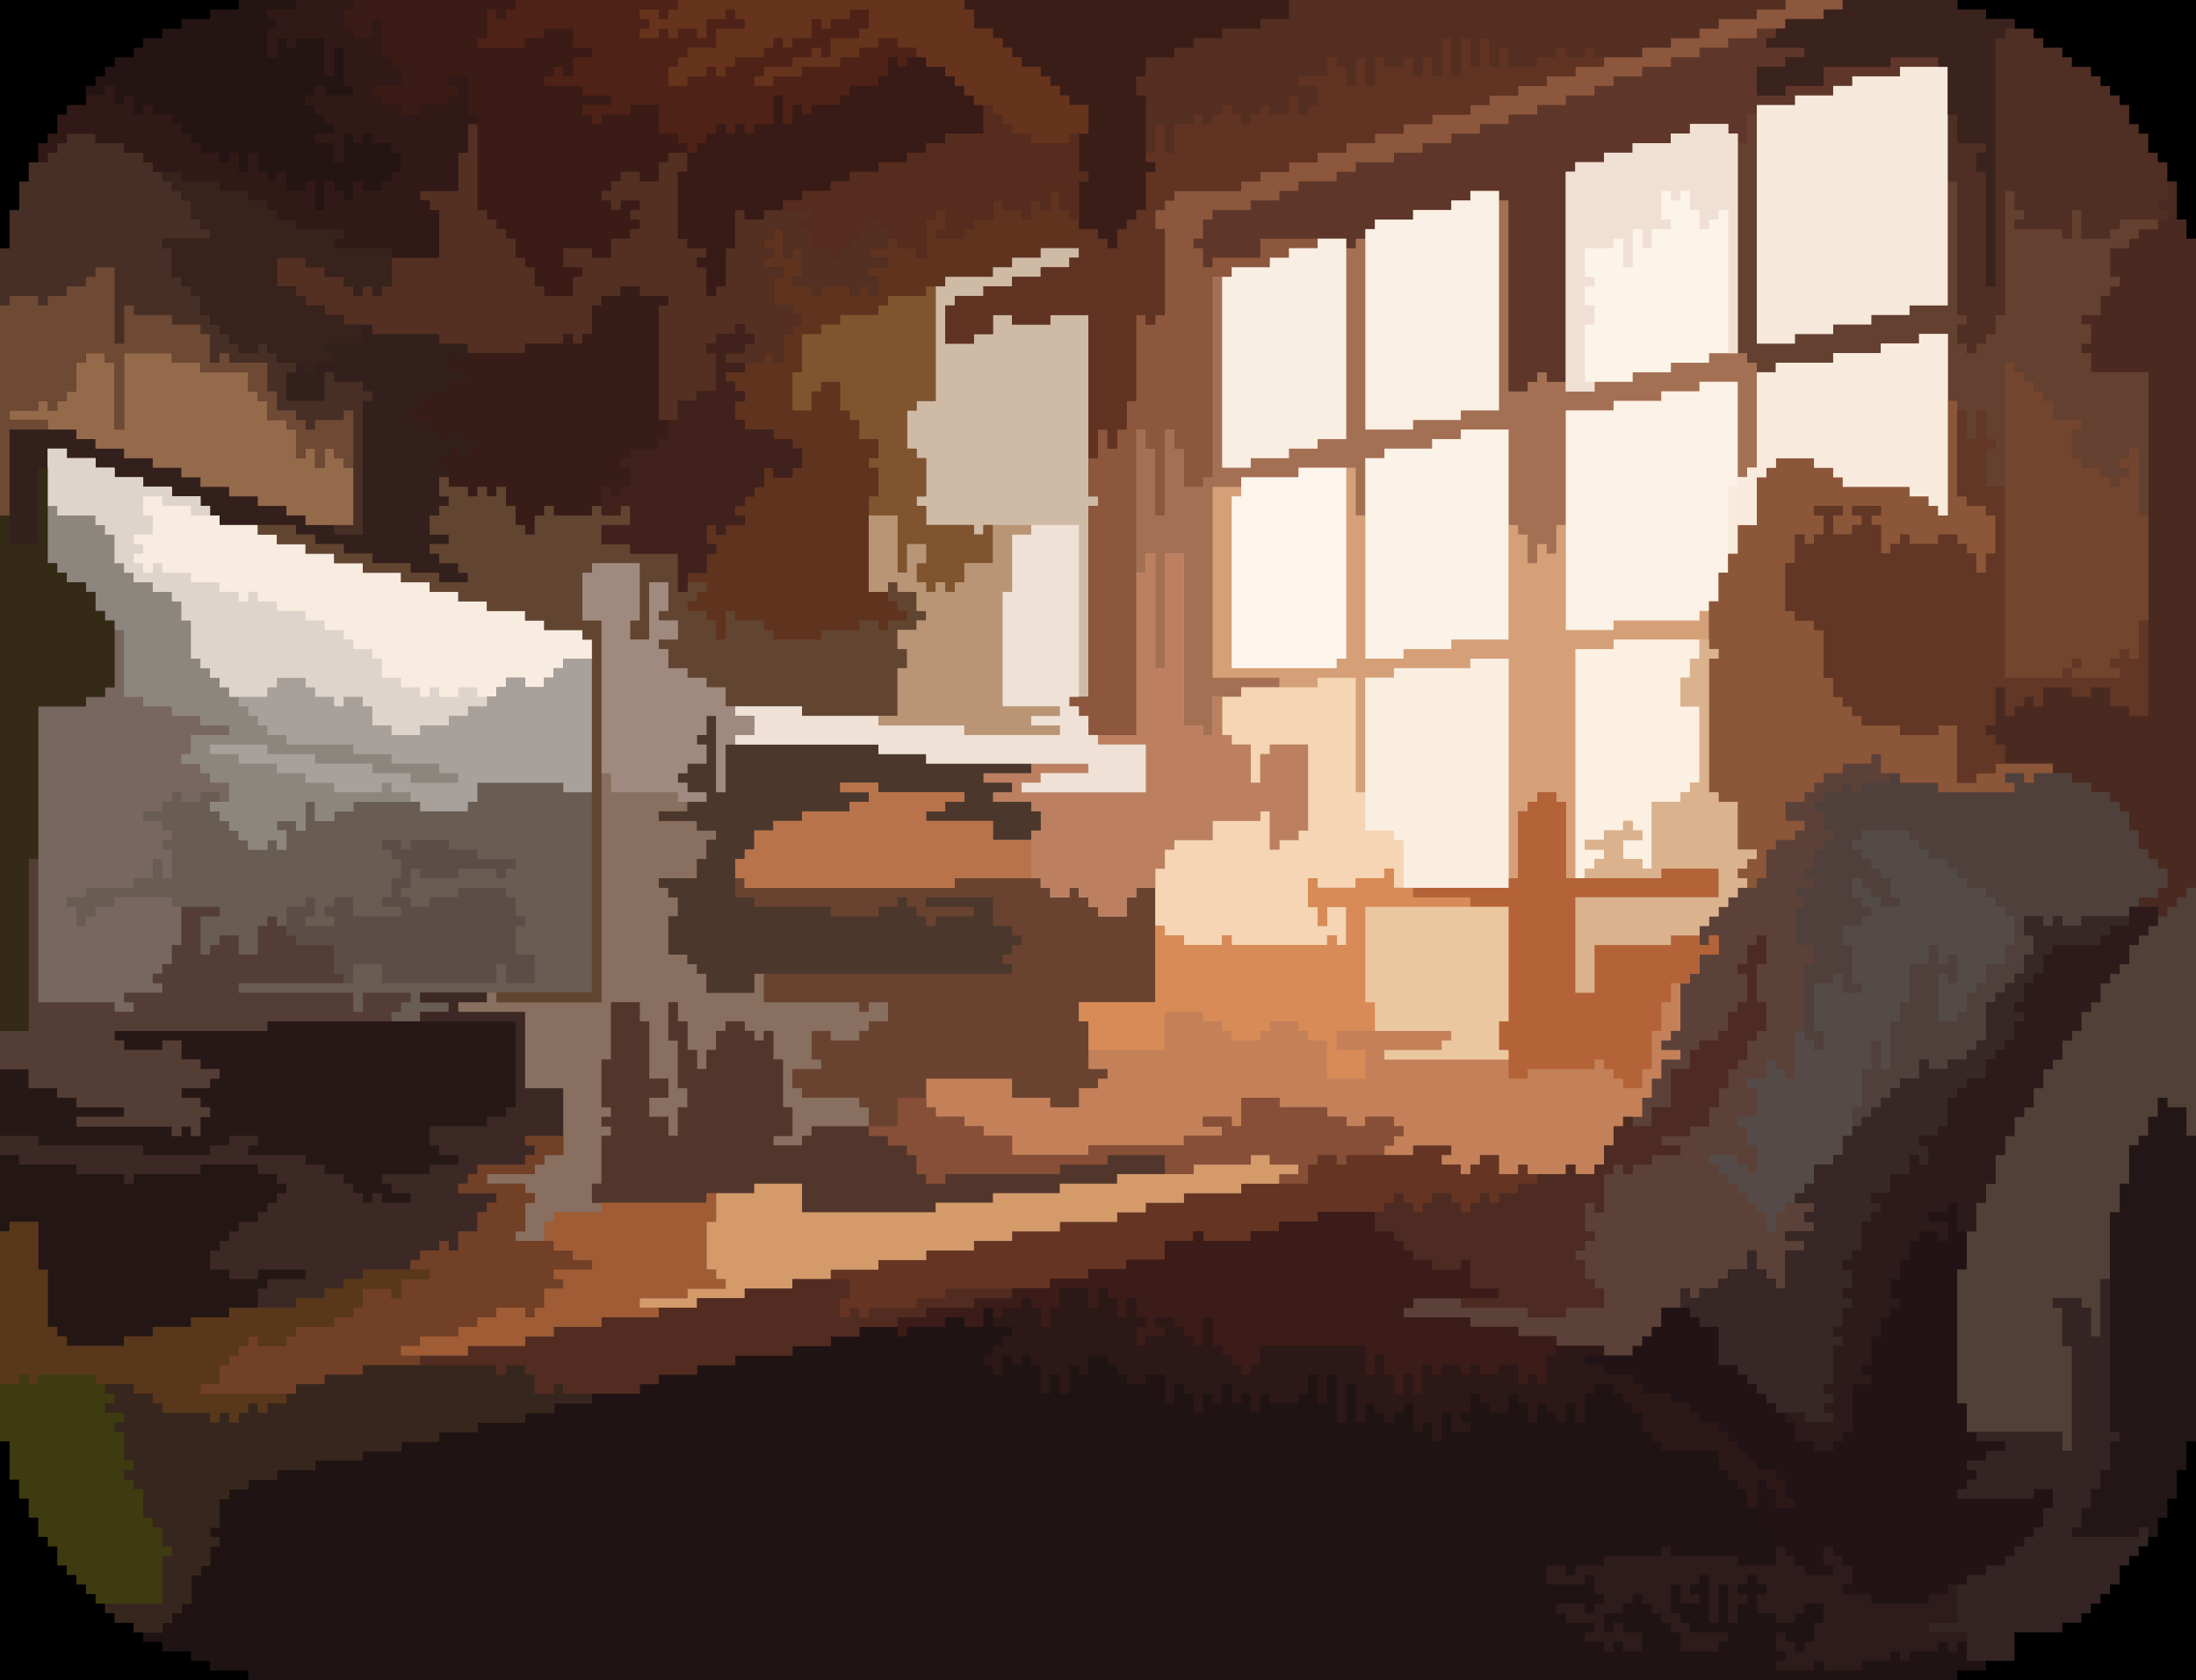 <svg id="svg" version="1.1" xmlns="http://www.w3.org/2000/svg" viewBox="0 0 230 176" style="display: block;"><path d="M0,0 L230,0 L230,176 L0,176 Z " transform="translate(0,0)" style="fill: #60331F;"/><path d="M0,0 L1,0 L1,8 L2,8 L2,3 L18,3 L18,4 L23,4 L23,5 L34,5 L34,6 L29,6 L29,7 L32,7 L32,8 L30,8 L30,9 L34,9 L34,10 L35,10 L35,12 L34,12 L34,13 L30,13 L30,11 L23,11 L23,10 L25,10 L25,9 L27,9 L27,8 L18,8 L18,7 L14,7 L14,8 L17,8 L17,9 L15,9 L15,10 L10,10 L10,11 L7,11 L7,12 L5,12 L5,14 L4,14 L4,15 L3,15 L3,17 L4,17 L4,18 L26,18 L26,17 L35,17 L35,18 L36,18 L36,19 L38,19 L38,18 L39,18 L39,19 L40,19 L40,20 L41,20 L41,21 L44,21 L44,19 L45,19 L45,18 L47,18 L47,30 L39,30 L39,32 L40,32 L40,37 L42,37 L42,38 L41,38 L41,39 L39,39 L39,41 L36,41 L36,40 L32,40 L32,38 L23,38 L23,41 L24,41 L24,42 L27,42 L27,43 L29,43 L29,44 L32,44 L32,46 L40,46 L40,45 L50,45 L50,44 L54,44 L54,43 L52,43 L52,42 L55,42 L55,43 L56,43 L56,40 L60,40 L60,41 L65,41 L65,42 L67,42 L67,43 L69,43 L69,42 L72,42 L72,43 L73,43 L73,44 L72,44 L72,45 L71,45 L71,46 L74,46 L74,45 L78,45 L78,46 L77,46 L77,47 L79,47 L79,48 L80,48 L80,47 L81,47 L81,46 L83,46 L83,48 L85,48 L85,47 L86,47 L86,48 L90,48 L90,47 L91,47 L91,48 L93,48 L93,47 L94,47 L94,45 L95,45 L95,43 L96,43 L96,42 L97,42 L97,43 L99,43 L99,41 L101,41 L101,37 L103,37 L103,35 L104,35 L104,34 L106,34 L106,33 L107,33 L107,31 L108,31 L108,30 L109,30 L109,27 L108,27 L108,26 L109,26 L109,24 L110,24 L110,23 L111,23 L111,26 L110,26 L110,30 L111,30 L111,33 L110,33 L110,34 L109,34 L109,36 L108,36 L108,37 L107,37 L107,39 L106,39 L106,41 L105,41 L105,43 L103,43 L103,44 L100,44 L100,45 L102,45 L102,46 L99,46 L99,47 L97,47 L97,48 L96,48 L96,47 L95,47 L95,48 L94,48 L94,52 L93,52 L93,51 L92,51 L92,54 L93,54 L93,55 L92,55 L92,56 L91,56 L91,57 L92,57 L92,59 L93,59 L93,60 L94,60 L94,62 L90,62 L90,63 L86,63 L86,62 L79,62 L79,61 L74,61 L74,62 L73,62 L73,63 L80,63 L80,64 L85,64 L85,65 L89,65 L89,66 L94,66 L94,67 L97,67 L97,66 L98,66 L98,65 L99,65 L99,64 L100,64 L100,62 L102,62 L102,60 L103,60 L103,61 L104,61 L104,60 L106,60 L106,59 L107,59 L107,58 L109,58 L109,56 L110,56 L110,58 L111,58 L111,59 L112,59 L112,60 L113,60 L113,56 L115,56 L115,55 L113,55 L113,54 L116,54 L116,53 L115,53 L115,52 L116,52 L116,51 L114,51 L114,50 L115,50 L115,49 L116,49 L116,47 L118,47 L118,46 L119,46 L119,44 L120,44 L120,43 L121,43 L121,42 L122,42 L122,41 L123,41 L123,40 L124,40 L124,39 L125,39 L125,38 L127,38 L127,36 L128,36 L128,37 L130,37 L130,36 L132,36 L132,35 L133,35 L133,34 L134,34 L134,30 L135,30 L135,29 L136,29 L136,28 L137,28 L137,27 L138,27 L138,25 L139,25 L139,23 L138,23 L138,21 L140,21 L140,22 L141,22 L141,21 L142,21 L142,22 L144,22 L144,21 L149,21 L149,20 L152,20 L152,22 L151,22 L151,23 L150,23 L150,24 L149,24 L149,26 L148,26 L148,27 L147,27 L147,28 L146,28 L146,30 L145,30 L145,31 L144,31 L144,33 L143,33 L143,34 L142,34 L142,36 L141,36 L141,37 L140,37 L140,39 L139,39 L139,41 L138,41 L138,42 L137,42 L137,44 L136,44 L136,46 L135,46 L135,49 L134,49 L134,51 L133,51 L133,54 L132,54 L132,58 L131,58 L131,72 L132,72 L132,75 L142,75 L142,77 L143,77 L143,66 L142,66 L142,62 L141,62 L141,61 L144,61 L144,62 L145,62 L145,65 L146,65 L146,59 L147,59 L147,52 L148,52 L148,49 L149,49 L149,45 L150,45 L150,44 L151,44 L151,42 L152,42 L152,40 L153,40 L153,41 L155,41 L155,44 L156,44 L156,101 L-74,101 L-74,37 L-71,37 L-71,39 L-68,39 L-68,40 L-66,40 L-66,41 L-61,41 L-61,42 L-66,42 L-66,43 L-56,43 L-56,44 L-55,44 L-55,43 L-54,43 L-54,44 L-53,44 L-53,42 L-52,42 L-52,41 L-53,41 L-53,40 L-55,40 L-55,39 L-52,39 L-52,38 L-51,38 L-51,37 L-53,37 L-53,36 L-55,36 L-55,34 L-57,34 L-57,35 L-61,35 L-61,34 L-62,34 L-62,33 L-46,33 L-46,32 L-30,32 L-30,31 L-27,31 L-27,30 L-30,30 L-30,29 L-23,29 L-23,30 L-26,30 L-26,31 L-19,31 L-19,39 L-15,39 L-15,46 L-17,46 L-17,47 L-18,47 L-18,48 L-23,48 L-23,49 L-19,49 L-19,50 L-18,50 L-18,51 L-19,51 L-19,54 L-20,54 L-20,55 L-16,55 L-16,56 L-14,56 L-14,57 L-12,57 L-12,58 L-16,58 L-16,59 L-15,59 L-15,60 L-17,60 L-17,62 L-18,62 L-18,63 L-19,63 L-19,62 L-22,62 L-22,63 L-24,63 L-24,64 L-26,64 L-26,65 L-30,65 L-30,66 L-32,66 L-32,67 L-25,67 L-25,66 L-19,66 L-19,65 L-16,65 L-16,64 L-11,64 L-11,63 L-5,63 L-5,62 L-1,62 L-1,61 L4,61 L4,60 L9,60 L9,59 L13,59 L13,58 L18,58 L18,57 L23,57 L23,56 L28,56 L28,55 L32,55 L32,54 L37,54 L37,53 L43,53 L43,52 L46,52 L46,51 L50,51 L50,50 L56,50 L56,49 L60,49 L60,48 L62,48 L62,47 L59,47 L59,46 L57,46 L57,47 L51,47 L51,48 L43,48 L43,49 L37,49 L37,50 L30,50 L30,51 L24,51 L24,52 L10,52 L10,49 L5,49 L5,50 L0,50 L0,51 L-12,51 L-12,49 L-11,49 L-11,44 L-10,44 L-10,43 L-11,43 L-11,42 L-10,42 L-10,41 L-11,41 L-11,36 L-10,36 L-10,30 L-7,30 L-7,32 L-6,32 L-6,38 L-4,38 L-4,40 L-6,40 L-6,42 L-4,42 L-4,44 L-3,44 L-3,41 L-2,41 L-2,39 L-3,39 L-3,34 L-4,34 L-4,30 L-3,30 L-3,32 L-2,32 L-2,35 L-1,35 L-1,37 L0,37 L0,35 L1,35 L1,33 L2,33 L2,32 L4,32 L4,33 L5,33 L5,34 L6,34 L6,33 L7,33 L7,36 L8,36 L8,41 L9,41 L9,44 L7,44 L7,45 L10,45 L10,44 L11,44 L11,43 L17,43 L17,41 L16,41 L16,40 L10,40 L10,39 L9,39 L9,37 L12,37 L12,36 L11,36 L11,33 L13,33 L13,34 L16,34 L16,33 L17,33 L17,32 L19,32 L19,30 L17,30 L17,31 L16,31 L16,30 L6,30 L6,27 L5,27 L5,29 L0,29 L0,27 L-1,27 L-1,26 L-2,26 L-2,25 L-4,25 L-4,21 L-3,21 L-3,19 L-4,19 L-4,18 L-5,18 L-5,17 L-1,17 L-1,15 L0,15 L0,13 L1,13 L1,12 L-1,12 L-1,11 L-5,11 L-5,10 L-2,10 L-2,9 L0,9 L0,8 L-2,8 L-2,7 L-3,7 L-3,6 L-2,6 L-2,5 L0,5 L0,3 L-1,3 L-1,2 L0,2 Z " transform="translate(74,75)" style="fill: #201314;"/><path d="M0,0 L4,0 L4,1 L5,1 L5,24 L6,24 L6,25 L7,25 L7,26 L9,26 L9,25 L15,25 L15,24 L20,24 L20,23 L24,23 L24,22 L27,22 L27,41 L26,41 L26,40 L25,40 L25,39 L23,39 L23,38 L16,38 L16,37 L15,37 L15,36 L13,36 L13,35 L9,35 L9,36 L8,36 L8,37 L7,37 L7,42 L5,42 L5,45 L4,45 L4,47 L3,47 L3,50 L2,50 L2,55 L3,55 L3,56 L2,56 L2,70 L3,70 L3,71 L5,71 L5,76 L7,76 L7,77 L6,77 L6,78 L5,78 L5,79 L6,79 L6,80 L5,80 L5,81 L4,81 L4,82 L3,82 L3,83 L2,83 L2,84 L1,84 L1,85 L-2,85 L-2,86 L-10,86 L-10,91 L-12,91 L-12,81 L3,81 L3,78 L-3,78 L-3,79 L-13,79 L-13,71 L-14,71 L-14,70 L-16,70 L-16,71 L-17,71 L-17,72 L-18,72 L-18,79 L-19,79 L-19,80 L-31,80 L-31,78 L-32,78 L-32,79 L-35,79 L-35,80 L-39,80 L-39,79 L-40,79 L-40,82 L-39,82 L-39,84 L-38,84 L-38,82 L-36,82 L-36,86 L-37,86 L-37,85 L-38,85 L-38,86 L-48,86 L-48,85 L-49,85 L-49,86 L-53,86 L-53,85 L-55,85 L-55,84 L-56,84 L-56,80 L-58,80 L-58,81 L-59,81 L-59,83 L-62,83 L-62,82 L-63,82 L-63,81 L-64,81 L-64,80 L-65,80 L-65,81 L-67,81 L-67,80 L-68,80 L-68,79 L-77,79 L-77,80 L-99,80 L-99,79 L-100,79 L-100,77 L-99,77 L-99,76 L-98,76 L-98,74 L-96,74 L-96,73 L-93,73 L-93,72 L-88,72 L-88,71 L-86,71 L-86,70 L-89,70 L-89,69 L-85,69 L-85,70 L-76,70 L-76,71 L-78,71 L-78,72 L-80,72 L-80,73 L-73,73 L-73,75 L-69,75 L-69,74 L-68,74 L-68,72 L-69,72 L-69,71 L-73,71 L-73,70 L-71,70 L-71,69 L-74,69 L-74,68 L-69,68 L-69,67 L-80,67 L-80,66 L-85,66 L-85,65 L-101,65 L-101,70 L-102,70 L-102,62 L-103,62 L-103,64 L-104,64 L-104,65 L-103,65 L-103,67 L-105,67 L-105,68 L-106,68 L-106,69 L-105,69 L-105,70 L-103,70 L-103,71 L-105,71 L-105,72 L-108,72 L-108,73 L-104,73 L-104,74 L-102,74 L-102,75 L-103,75 L-103,77 L-104,77 L-104,79 L-108,79 L-108,80 L-107,80 L-107,81 L-106,81 L-106,83 L-107,83 L-107,87 L-105,87 L-105,88 L-104,88 L-104,89 L-103,89 L-103,91 L-98,91 L-98,89 L-97,89 L-97,92 L-87,92 L-87,93 L-86,93 L-86,92 L-84,92 L-84,94 L-86,94 L-86,95 L-87,95 L-87,96 L-90,96 L-90,95 L-92,95 L-92,98 L-91,98 L-91,99 L-94,99 L-94,101 L-93,101 L-93,102 L-87,102 L-87,103 L-86,103 L-86,105 L-92,105 L-92,106 L-93,106 L-93,107 L-96,107 L-96,106 L-94,106 L-94,103 L-95,103 L-95,98 L-96,98 L-96,95 L-97,95 L-97,96 L-98,96 L-98,95 L-99,95 L-99,94 L-101,94 L-101,95 L-102,95 L-102,97 L-103,97 L-103,99 L-104,99 L-104,97 L-105,97 L-105,94 L-106,94 L-106,92 L-107,92 L-107,96 L-106,96 L-106,101 L-105,101 L-105,103 L-106,103 L-106,106 L-107,106 L-107,104 L-109,104 L-109,102 L-107,102 L-107,100 L-109,100 L-109,94 L-110,94 L-110,92 L-113,92 L-113,98 L-114,98 L-114,103 L-113,103 L-113,104 L-114,104 L-114,105 L-113,105 L-113,106 L-114,106 L-114,111 L-115,111 L-115,113 L-103,113 L-103,112 L-98,112 L-98,111 L-93,111 L-93,114 L-79,114 L-79,113 L-73,113 L-73,112 L-66,112 L-66,111 L-60,111 L-60,110 L-52,110 L-52,109 L-46,109 L-46,108 L-44,108 L-44,109 L-41,109 L-41,110 L-43,110 L-43,111 L-47,111 L-47,112 L-53,112 L-53,113 L-57,113 L-57,114 L-60,114 L-60,115 L-66,115 L-66,116 L-71,116 L-71,117 L-75,117 L-75,118 L-80,118 L-80,119 L-85,119 L-85,120 L-90,120 L-90,121 L-94,121 L-94,122 L-99,122 L-99,123 L-104,123 L-104,124 L-108,124 L-108,125 L-114,125 L-114,126 L-119,126 L-119,127 L-122,127 L-122,128 L-128,128 L-128,129 L-135,129 L-135,128 L-133,128 L-133,127 L-129,127 L-129,126 L-127,126 L-127,125 L-125,125 L-125,124 L-122,124 L-122,125 L-121,125 L-121,124 L-120,124 L-120,122 L-118,122 L-118,121 L-119,121 L-119,120 L-115,120 L-115,119 L-117,119 L-117,118 L-119,118 L-119,117 L-123,117 L-123,116 L-122,116 L-122,113 L-121,113 L-121,112 L-122,112 L-122,111 L-126,111 L-126,110 L-121,110 L-121,109 L-120,109 L-120,108 L-118,108 L-118,101 L-122,101 L-122,93 L-129,93 L-129,92 L-126,92 L-126,91 L-133,91 L-133,92 L-130,92 L-130,93 L-133,93 L-133,94 L-149,94 L-149,95 L-165,95 L-165,96 L-164,96 L-164,97 L-160,97 L-160,96 L-158,96 L-158,98 L-156,98 L-156,99 L-154,99 L-154,100 L-155,100 L-155,101 L-158,101 L-158,102 L-156,102 L-156,103 L-155,103 L-155,104 L-156,104 L-156,106 L-157,106 L-157,105 L-158,105 L-158,106 L-159,106 L-159,105 L-169,105 L-169,104 L-164,104 L-164,103 L-169,103 L-169,102 L-171,102 L-171,101 L-174,101 L-174,99 L-177,99 L-177,95 L-174,95 L-174,77 L-173,77 L-173,61 L-168,61 L-168,60 L-166,60 L-166,59 L-165,59 L-165,52 L-166,52 L-166,51 L-167,51 L-167,49 L-168,49 L-168,48 L-170,48 L-170,47 L-171,47 L-171,46 L-172,46 L-172,34 L-170,34 L-170,35 L-167,35 L-167,36 L-165,36 L-165,37 L-162,37 L-162,38 L-159,38 L-159,39 L-156,39 L-156,40 L-155,40 L-155,41 L-154,41 L-154,42 L-150,42 L-150,43 L-148,43 L-148,44 L-145,44 L-145,45 L-142,45 L-142,46 L-139,46 L-139,47 L-135,47 L-135,48 L-132,48 L-132,49 L-129,49 L-129,50 L-126,50 L-126,51 L-122,51 L-122,52 L-120,52 L-120,53 L-116,53 L-116,54 L-115,54 L-115,91 L-125,91 L-125,92 L-114,92 L-114,52 L-116,52 L-116,47 L-115,47 L-115,46 L-110,46 L-110,52 L-111,52 L-111,54 L-109,54 L-109,48 L-107,48 L-107,51 L-108,51 L-108,52 L-106,52 L-106,54 L-108,54 L-108,55 L-107,55 L-107,57 L-105,57 L-105,58 L-103,58 L-103,59 L-101,59 L-101,61 L-93,61 L-93,62 L-83,62 L-83,57 L-82,57 L-82,55 L-83,55 L-83,53 L-81,53 L-81,52 L-80,52 L-80,51 L-81,51 L-81,49 L-83,49 L-83,48 L-84,48 L-84,49 L-86,49 L-86,41 L-83,41 L-83,47 L-82,47 L-82,44 L-80,44 L-80,46 L-81,46 L-81,48 L-80,48 L-80,49 L-79,49 L-79,48 L-78,48 L-78,49 L-77,49 L-77,48 L-76,48 L-76,46 L-73,46 L-73,42 L-74,42 L-74,43 L-75,43 L-75,42 L-80,42 L-80,40 L-81,40 L-81,39 L-80,39 L-80,35 L-81,35 L-81,34 L-82,34 L-82,30 L-81,30 L-81,29 L-79,29 L-79,17 L-78,17 L-78,16 L-73,16 L-73,15 L-71,15 L-71,14 L-68,14 L-68,13 L-64,13 L-64,14 L-65,14 L-65,15 L-68,15 L-68,16 L-71,16 L-71,17 L-74,17 L-74,18 L-77,18 L-77,19 L-78,19 L-78,23 L-75,23 L-75,22 L-73,22 L-73,20 L-71,20 L-71,21 L-67,21 L-67,20 L-63,20 L-63,39 L-62,39 L-62,40 L-63,40 L-63,60 L-65,60 L-65,61 L-64,61 L-64,62 L-63,62 L-63,64 L-58,64 L-58,32 L-57,32 L-57,34 L-56,34 L-56,41 L-55,41 L-55,32 L-54,32 L-54,34 L-53,34 L-53,38 L-51,38 L-51,37 L-50,37 L-50,16 L-48,16 L-48,15 L-44,15 L-44,14 L-42,14 L-42,13 L-39,13 L-39,12 L-36,12 L-36,13 L-35,13 L-35,12 L-34,12 L-34,11 L-33,11 L-33,10 L-29,10 L-29,9 L-25,9 L-25,8 L-23,8 L-23,7 L-20,7 L-20,8 L-19,8 L-19,28 L-17,28 L-17,27 L-16,27 L-16,26 L-15,26 L-15,27 L-13,27 L-13,5 L-12,5 L-12,4 L-9,4 L-9,3 L-6,3 L-6,2 L-2,2 L-2,1 L0,1 Z " transform="translate(177,13)" style="fill: #685C53;"/><path d="M0,0 L187,0 L187,1 L184,1 L184,2 L180,2 L180,3 L178,3 L178,4 L175,4 L175,5 L172,5 L172,6 L167,6 L167,5 L166,5 L166,6 L164,6 L164,5 L163,5 L163,6 L161,6 L161,7 L158,7 L158,5 L157,5 L157,7 L156,7 L156,4 L155,4 L155,7 L154,7 L154,4 L153,4 L153,8 L152,8 L152,4 L151,4 L151,8 L150,8 L150,6 L149,6 L149,8 L148,8 L148,6 L147,6 L147,7 L145,7 L145,6 L144,6 L144,9 L143,9 L143,6 L142,6 L142,9 L141,9 L141,7 L140,7 L140,6 L139,6 L139,8 L136,8 L136,9 L138,9 L138,11 L137,11 L137,12 L136,12 L136,10 L135,10 L135,12 L133,12 L133,11 L132,11 L132,12 L131,12 L131,13 L130,13 L130,12 L129,12 L129,11 L128,11 L128,12 L127,12 L127,13 L126,13 L126,12 L125,12 L125,13 L123,13 L123,16 L122,16 L122,13 L121,13 L121,16 L120,16 L120,17 L121,17 L121,18 L120,18 L120,22 L119,22 L119,23 L118,23 L118,24 L117,24 L117,26 L116,26 L116,25 L115,25 L115,24 L113,24 L113,23 L112,23 L112,22 L111,22 L111,20 L110,20 L110,22 L109,22 L109,21 L108,21 L108,23 L107,23 L107,22 L105,22 L105,21 L104,21 L104,23 L102,23 L102,24 L101,24 L101,25 L98,25 L98,24 L99,24 L99,22 L98,22 L98,23 L97,23 L97,27 L96,27 L96,26 L94,26 L94,25 L93,25 L93,26 L91,26 L91,27 L93,27 L93,28 L91,28 L91,29 L92,29 L92,31 L91,31 L91,30 L90,30 L90,31 L89,31 L89,30 L86,30 L86,31 L85,31 L85,30 L83,30 L83,29 L84,29 L84,26 L83,26 L83,27 L82,27 L82,24 L81,24 L81,25 L80,25 L80,26 L81,26 L81,27 L80,27 L80,28 L82,28 L82,29 L81,29 L81,32 L83,32 L83,33 L84,33 L84,34 L83,34 L83,35 L82,35 L82,38 L81,38 L81,37 L80,37 L80,38 L78,38 L78,39 L76,39 L76,40 L77,40 L77,41 L78,41 L78,42 L77,42 L77,44 L78,44 L78,45 L81,45 L81,46 L83,46 L83,47 L84,47 L84,49 L83,49 L83,50 L81,50 L81,49 L80,49 L80,51 L79,51 L79,52 L78,52 L78,53 L77,53 L77,54 L78,54 L78,55 L76,55 L76,56 L75,56 L75,55 L74,55 L74,57 L75,57 L75,58 L74,58 L74,60 L72,60 L72,62 L71,62 L71,58 L66,58 L66,57 L63,57 L63,55 L66,55 L66,53 L65,53 L65,54 L63,54 L63,53 L62,53 L62,54 L58,54 L58,53 L57,53 L57,54 L56,54 L56,56 L55,56 L55,55 L54,55 L54,53 L53,53 L53,51 L52,51 L52,52 L51,52 L51,51 L50,51 L50,52 L49,52 L49,51 L47,51 L47,50 L46,50 L46,52 L47,52 L47,53 L46,53 L46,54 L45,54 L45,56 L47,56 L47,57 L45,57 L45,58 L46,58 L46,59 L48,59 L48,60 L49,60 L49,61 L46,61 L46,60 L43,60 L43,59 L39,59 L39,58 L36,58 L36,57 L33,57 L33,56 L31,56 L31,55 L23,55 L23,54 L22,54 L22,53 L21,53 L21,52 L18,52 L18,51 L15,51 L15,50 L12,50 L12,49 L10,49 L10,48 L7,48 L7,47 L5,47 L5,59 L6,59 L6,60 L7,60 L7,61 L9,61 L9,62 L10,62 L10,64 L11,64 L11,65 L12,65 L12,72 L11,72 L11,73 L9,73 L9,74 L4,74 L4,90 L3,90 L3,108 L0,108 Z " transform="translate(0,0)" style="fill: #33201C;"/><path d="M0,0 L1,0 L1,8 L2,8 L2,3 L18,3 L18,4 L23,4 L23,5 L34,5 L34,6 L29,6 L29,7 L32,7 L32,8 L30,8 L30,9 L34,9 L34,10 L35,10 L35,12 L34,12 L34,13 L30,13 L30,11 L23,11 L23,10 L25,10 L25,9 L27,9 L27,8 L18,8 L18,7 L14,7 L14,8 L17,8 L17,9 L15,9 L15,10 L10,10 L10,11 L7,11 L7,12 L5,12 L5,14 L4,14 L4,15 L3,15 L3,17 L4,17 L4,18 L26,18 L26,17 L35,17 L35,18 L36,18 L36,19 L38,19 L38,18 L39,18 L39,19 L40,19 L40,20 L41,20 L41,21 L44,21 L44,19 L45,19 L45,18 L47,18 L47,30 L39,30 L39,32 L40,32 L40,37 L42,37 L42,38 L41,38 L41,39 L39,39 L39,41 L36,41 L36,40 L32,40 L32,38 L23,38 L23,41 L24,41 L24,42 L27,42 L27,43 L29,43 L29,44 L32,44 L32,46 L40,46 L40,45 L50,45 L50,44 L54,44 L54,43 L52,43 L52,42 L55,42 L55,43 L56,43 L56,40 L60,40 L60,41 L65,41 L65,42 L67,42 L67,43 L69,43 L69,42 L72,42 L72,43 L73,43 L73,44 L72,44 L72,45 L71,45 L71,46 L74,46 L74,45 L78,45 L78,46 L77,46 L77,47 L79,47 L79,48 L80,48 L80,47 L81,47 L81,46 L83,46 L83,48 L85,48 L85,47 L86,47 L86,48 L90,48 L90,47 L91,47 L91,48 L93,48 L93,47 L94,47 L94,45 L95,45 L95,43 L96,43 L96,42 L97,42 L97,43 L99,43 L99,41 L101,41 L101,37 L103,37 L103,35 L104,35 L104,34 L106,34 L106,33 L107,33 L107,31 L108,31 L108,30 L109,30 L109,27 L108,27 L108,26 L109,26 L109,24 L110,24 L110,23 L111,23 L111,26 L110,26 L110,30 L111,30 L111,33 L110,33 L110,34 L109,34 L109,36 L108,36 L108,37 L107,37 L107,39 L106,39 L106,41 L105,41 L105,43 L103,43 L103,44 L100,44 L100,45 L102,45 L102,46 L99,46 L99,47 L97,47 L97,48 L96,48 L96,47 L95,47 L95,48 L94,48 L94,52 L93,52 L93,51 L92,51 L92,54 L93,54 L93,55 L92,55 L92,56 L91,56 L91,57 L92,57 L92,59 L93,59 L93,60 L94,60 L94,62 L90,62 L90,63 L86,63 L86,62 L79,62 L79,61 L83,61 L83,60 L80,60 L80,57 L79,57 L79,58 L76,58 L76,57 L74,57 L74,56 L73,56 L73,55 L72,55 L72,54 L70,54 L70,52 L64,52 L64,53 L60,53 L60,54 L57,54 L57,55 L52,55 L52,54 L51,54 L51,55 L48,55 L48,57 L44,57 L44,58 L40,58 L40,59 L36,59 L36,60 L32,60 L32,61 L28,61 L28,62 L23,62 L23,63 L20,63 L20,64 L16,64 L16,65 L13,65 L13,66 L9,66 L9,67 L3,67 L3,68 L-1,68 L-1,69 L-5,69 L-5,70 L-7,70 L-7,71 L-12,71 L-12,72 L-16,72 L-16,73 L-19,73 L-19,74 L-24,74 L-24,75 L-28,75 L-28,76 L-32,76 L-32,77 L-36,77 L-36,78 L-41,78 L-41,79 L-45,79 L-45,80 L-48,80 L-48,81 L-50,81 L-50,82 L-51,82 L-51,85 L-52,85 L-52,86 L-51,86 L-51,87 L-52,87 L-52,89 L-53,89 L-53,90 L-54,90 L-54,93 L-55,93 L-55,94 L-56,94 L-56,95 L-57,95 L-57,96 L-60,96 L-60,95 L-62,95 L-62,94 L-63,94 L-63,93 L-64,93 L-64,92 L-65,92 L-65,91 L-66,91 L-66,90 L-67,90 L-67,89 L-68,89 L-68,87 L-69,87 L-69,86 L-70,86 L-70,84 L-71,84 L-71,82 L-72,82 L-72,80 L-73,80 L-73,76 L-74,76 L-74,37 L-71,37 L-71,39 L-68,39 L-68,40 L-66,40 L-66,41 L-61,41 L-61,42 L-66,42 L-66,43 L-56,43 L-56,44 L-55,44 L-55,43 L-54,43 L-54,44 L-53,44 L-53,42 L-52,42 L-52,41 L-53,41 L-53,40 L-55,40 L-55,39 L-52,39 L-52,38 L-51,38 L-51,37 L-53,37 L-53,36 L-55,36 L-55,34 L-57,34 L-57,35 L-61,35 L-61,34 L-62,34 L-62,33 L-46,33 L-46,32 L-30,32 L-30,31 L-27,31 L-27,30 L-30,30 L-30,29 L-23,29 L-23,30 L-26,30 L-26,31 L-19,31 L-19,39 L-15,39 L-15,46 L-17,46 L-17,47 L-18,47 L-18,48 L-23,48 L-23,49 L-19,49 L-19,50 L-18,50 L-18,51 L-19,51 L-19,54 L-20,54 L-20,55 L-16,55 L-16,56 L-14,56 L-14,57 L-12,57 L-12,58 L-16,58 L-16,59 L-15,59 L-15,60 L-17,60 L-17,62 L-18,62 L-18,63 L-19,63 L-19,62 L-22,62 L-22,63 L-24,63 L-24,64 L-26,64 L-26,65 L-30,65 L-30,66 L-32,66 L-32,67 L-25,67 L-25,66 L-19,66 L-19,65 L-16,65 L-16,64 L-11,64 L-11,63 L-5,63 L-5,62 L-1,62 L-1,61 L4,61 L4,60 L9,60 L9,59 L13,59 L13,58 L18,58 L18,57 L23,57 L23,56 L28,56 L28,55 L32,55 L32,54 L37,54 L37,53 L43,53 L43,52 L46,52 L46,51 L50,51 L50,50 L56,50 L56,49 L60,49 L60,48 L62,48 L62,47 L59,47 L59,46 L57,46 L57,47 L51,47 L51,48 L43,48 L43,49 L37,49 L37,50 L30,50 L30,51 L24,51 L24,52 L10,52 L10,49 L5,49 L5,50 L0,50 L0,51 L-12,51 L-12,49 L-11,49 L-11,44 L-10,44 L-10,43 L-11,43 L-11,42 L-10,42 L-10,41 L-11,41 L-11,36 L-10,36 L-10,30 L-7,30 L-7,32 L-6,32 L-6,38 L-4,38 L-4,40 L-6,40 L-6,42 L-4,42 L-4,44 L-3,44 L-3,41 L-2,41 L-2,39 L-3,39 L-3,34 L-4,34 L-4,30 L-3,30 L-3,32 L-2,32 L-2,35 L-1,35 L-1,37 L0,37 L0,35 L1,35 L1,33 L2,33 L2,32 L4,32 L4,33 L5,33 L5,34 L6,34 L6,33 L7,33 L7,36 L8,36 L8,41 L9,41 L9,44 L7,44 L7,45 L10,45 L10,44 L11,44 L11,43 L17,43 L17,41 L16,41 L16,40 L10,40 L10,39 L9,39 L9,37 L12,37 L12,36 L11,36 L11,33 L13,33 L13,34 L16,34 L16,33 L17,33 L17,32 L19,32 L19,30 L17,30 L17,31 L16,31 L16,30 L6,30 L6,27 L5,27 L5,29 L0,29 L0,27 L-1,27 L-1,26 L-2,26 L-2,25 L-4,25 L-4,21 L-3,21 L-3,19 L-4,19 L-4,18 L-5,18 L-5,17 L-1,17 L-1,15 L0,15 L0,13 L1,13 L1,12 L-1,12 L-1,11 L-5,11 L-5,10 L-2,10 L-2,9 L0,9 L0,8 L-2,8 L-2,7 L-3,7 L-3,6 L-2,6 L-2,5 L0,5 L0,3 L-1,3 L-1,2 L0,2 Z " transform="translate(74,75)" style="fill: #653423;"/><path d="M0,0 L5,0 L5,12 L6,12 L6,26 L7,26 L7,27 L6,27 L6,29 L7,29 L7,30 L8,30 L8,29 L9,29 L9,28 L10,28 L10,26 L11,26 L11,13 L12,13 L12,15 L13,15 L13,16 L12,16 L12,17 L17,17 L17,18 L18,18 L18,15 L19,15 L19,18 L22,18 L22,17 L23,17 L23,16 L27,16 L27,17 L25,17 L25,18 L24,18 L24,19 L22,19 L22,22 L23,22 L23,23 L22,23 L22,24 L21,24 L21,26 L19,26 L19,27 L20,27 L20,29 L19,29 L19,30 L20,30 L20,32 L26,32 L26,58 L25,58 L25,62 L24,62 L24,61 L23,61 L23,62 L22,62 L22,63 L23,63 L23,64 L18,64 L18,63 L17,63 L17,64 L11,64 L11,44 L9,44 L9,40 L10,40 L10,39 L9,39 L9,36 L8,36 L8,39 L7,39 L7,36 L6,36 L6,45 L7,45 L7,46 L9,46 L9,47 L10,47 L10,51 L9,51 L9,53 L8,53 L8,51 L7,51 L7,50 L6,50 L6,49 L4,49 L4,50 L1,50 L1,49 L0,49 L0,50 L-1,50 L-1,51 L-2,51 L-2,48 L-3,48 L-3,47 L-2,47 L-2,46 L-5,46 L-5,47 L-4,47 L-4,48 L-5,48 L-5,49 L-7,49 L-7,47 L-6,47 L-6,46 L-9,46 L-9,47 L-8,47 L-8,49 L-9,49 L-9,50 L-10,50 L-10,49 L-11,49 L-11,52 L-12,52 L-12,57 L-11,57 L-11,58 L-9,58 L-9,59 L-8,59 L-8,64 L-7,64 L-7,66 L-6,66 L-6,67 L-5,67 L-5,68 L-4,68 L-4,69 L0,69 L0,70 L4,70 L4,69 L6,69 L6,75 L8,75 L8,74 L10,74 L10,73 L16,73 L16,74 L18,74 L18,75 L20,75 L20,76 L22,76 L22,77 L23,77 L23,78 L24,78 L24,80 L25,80 L25,82 L26,82 L26,83 L27,83 L27,84 L28,84 L28,86 L27,86 L27,87 L25,87 L25,88 L24,88 L24,89 L19,89 L19,90 L17,90 L17,89 L16,89 L16,90 L15,90 L15,89 L13,89 L13,91 L14,91 L14,93 L13,93 L13,95 L12,95 L12,96 L11,96 L11,97 L10,97 L10,98 L9,98 L9,102 L8,102 L8,103 L7,103 L7,104 L5,104 L5,105 L3,105 L3,104 L2,104 L2,106 L0,106 L0,107 L-1,107 L-1,108 L-2,108 L-2,109 L-3,109 L-3,110 L-4,110 L-4,111 L-5,111 L-5,112 L-6,112 L-6,114 L-7,114 L-7,115 L-9,115 L-9,117 L-10,117 L-10,118 L-11,118 L-11,119 L-9,119 L-9,120 L-10,120 L-10,121 L-9,121 L-9,122 L-12,122 L-12,123 L-10,123 L-10,124 L-12,124 L-12,128 L-13,128 L-13,127 L-14,127 L-14,126 L-15,126 L-15,124 L-16,124 L-16,126 L-18,126 L-18,127 L-19,127 L-19,128 L-21,128 L-21,129 L-22,129 L-22,128 L-23,128 L-23,130 L-25,130 L-25,132 L-26,132 L-26,133 L-27,133 L-27,134 L-28,134 L-28,135 L-31,135 L-31,134 L-36,134 L-36,133 L-40,133 L-40,132 L-45,132 L-45,131 L-52,131 L-52,130 L-51,130 L-51,129 L-46,129 L-46,130 L-39,130 L-39,131 L-35,131 L-35,130 L-31,130 L-31,128 L-32,128 L-32,127 L-33,127 L-33,125 L-34,125 L-34,124 L-33,124 L-33,123 L-32,123 L-32,122 L-33,122 L-33,119 L-32,119 L-32,120 L-31,120 L-31,116 L-30,116 L-30,115 L-29,115 L-29,116 L-28,116 L-28,115 L-26,115 L-26,114 L-23,114 L-23,113 L-25,113 L-25,112 L-22,112 L-22,111 L-20,111 L-20,109 L-19,109 L-19,107 L-18,107 L-18,105 L-17,105 L-17,104 L-16,104 L-16,102 L-15,102 L-15,101 L-14,101 L-14,98 L-15,98 L-15,94 L-14,94 L-14,91 L-15,91 L-15,92 L-16,92 L-16,94 L-17,94 L-17,95 L-16,95 L-16,98 L-17,98 L-17,99 L-18,99 L-18,101 L-19,101 L-19,102 L-21,102 L-21,103 L-22,103 L-22,105 L-24,105 L-24,109 L-26,109 L-26,111 L-28,111 L-28,110 L-29,110 L-29,111 L-30,111 L-30,113 L-31,113 L-31,115 L-32,115 L-32,116 L-34,116 L-34,115 L-35,115 L-35,116 L-39,116 L-39,115 L-40,115 L-40,116 L-42,116 L-42,114 L-44,114 L-44,115 L-45,115 L-45,116 L-46,116 L-46,115 L-48,115 L-48,114 L-47,114 L-47,113 L-51,113 L-51,114 L-54,114 L-54,113 L-53,113 L-53,112 L-52,112 L-52,111 L-53,111 L-53,110 L-56,110 L-56,111 L-58,111 L-58,110 L-60,110 L-60,109 L-65,109 L-65,108 L-69,108 L-69,111 L-70,111 L-70,110 L-73,110 L-73,111 L-71,111 L-71,112 L-75,112 L-75,113 L-85,113 L-85,114 L-93,114 L-93,112 L-96,112 L-96,111 L-98,111 L-98,110 L-101,110 L-101,109 L-102,109 L-102,106 L-93,106 L-93,108 L-89,108 L-89,109 L-86,109 L-86,107 L-84,107 L-84,106 L-83,106 L-83,105 L-85,105 L-85,100 L-86,100 L-86,98 L-78,98 L-78,90 L-77,90 L-77,91 L-75,91 L-75,92 L-71,92 L-71,91 L-70,91 L-70,92 L-60,92 L-60,91 L-59,91 L-59,92 L-58,92 L-58,88 L-60,88 L-60,90 L-61,90 L-61,88 L-62,88 L-62,85 L-61,85 L-61,86 L-57,86 L-57,85 L-54,85 L-54,84 L-53,84 L-53,86 L-41,86 L-41,85 L-40,85 L-40,78 L-39,78 L-39,77 L-38,77 L-38,76 L-36,76 L-36,77 L-35,77 L-35,85 L-25,85 L-25,84 L-19,84 L-19,87 L-34,87 L-34,97 L-32,97 L-32,92 L-24,92 L-24,91 L-21,91 L-21,90 L-20,90 L-20,89 L-19,89 L-19,88 L-18,88 L-18,87 L-17,87 L-17,86 L-16,86 L-16,85 L-17,85 L-17,84 L-16,84 L-16,83 L-15,83 L-15,82 L-17,82 L-17,77 L-19,77 L-19,76 L-20,76 L-20,62 L-19,62 L-19,61 L-20,61 L-20,56 L-19,56 L-19,53 L-18,53 L-18,51 L-17,51 L-17,48 L-15,48 L-15,43 L-14,43 L-14,42 L-13,42 L-13,41 L-9,41 L-9,42 L-7,42 L-7,43 L-6,43 L-6,44 L1,44 L1,45 L3,45 L3,46 L4,46 L4,47 L5,47 L5,28 L2,28 L2,29 L-2,29 L-2,30 L-7,30 L-7,31 L-13,31 L-13,32 L-15,32 L-15,31 L-16,31 L-16,30 L-17,30 L-17,8 L-16,8 L-16,5 L-15,5 L-15,4 L-11,4 L-11,3 L-7,3 L-7,2 L-5,2 L-5,1 L0,1 Z M18,62 L18,63 L19,63 L19,62 Z " transform="translate(199,7)" style="fill: #5C4138;"/><path d="M0,0 L4,0 L4,1 L5,1 L5,24 L6,24 L6,25 L7,25 L7,26 L9,26 L9,25 L15,25 L15,24 L20,24 L20,23 L24,23 L24,22 L27,22 L27,41 L26,41 L26,40 L25,40 L25,39 L23,39 L23,38 L16,38 L16,37 L15,37 L15,36 L13,36 L13,35 L9,35 L9,36 L8,36 L8,37 L7,37 L7,42 L5,42 L5,45 L4,45 L4,47 L3,47 L3,50 L2,50 L2,55 L3,55 L3,56 L2,56 L2,70 L3,70 L3,71 L5,71 L5,76 L7,76 L7,77 L6,77 L6,78 L5,78 L5,79 L6,79 L6,80 L5,80 L5,81 L4,81 L4,82 L3,82 L3,83 L2,83 L2,84 L1,84 L1,85 L-2,85 L-2,86 L-10,86 L-10,91 L-12,91 L-12,81 L3,81 L3,78 L-3,78 L-3,79 L-13,79 L-13,71 L-14,71 L-14,70 L-16,70 L-16,71 L-17,71 L-17,72 L-18,72 L-18,79 L-19,79 L-19,80 L-31,80 L-31,78 L-32,78 L-32,79 L-35,79 L-35,80 L-39,80 L-39,79 L-40,79 L-40,82 L-39,82 L-39,84 L-38,84 L-38,82 L-36,82 L-36,86 L-37,86 L-37,85 L-38,85 L-38,86 L-48,86 L-48,85 L-49,85 L-49,86 L-53,86 L-53,85 L-55,85 L-55,84 L-56,84 L-56,78 L-55,78 L-55,76 L-54,76 L-54,75 L-50,75 L-50,73 L-45,73 L-45,72 L-44,72 L-44,76 L-43,76 L-43,75 L-41,75 L-41,74 L-40,74 L-40,65 L-44,65 L-44,66 L-45,66 L-45,69 L-46,69 L-46,65 L-48,65 L-48,64 L-49,64 L-49,60 L-50,60 L-50,64 L-51,64 L-51,63 L-53,63 L-53,45 L-55,45 L-55,57 L-56,57 L-56,45 L-57,45 L-57,47 L-58,47 L-58,32 L-57,32 L-57,34 L-56,34 L-56,41 L-55,41 L-55,32 L-54,32 L-54,34 L-53,34 L-53,38 L-51,38 L-51,37 L-50,37 L-50,16 L-48,16 L-48,15 L-44,15 L-44,14 L-42,14 L-42,13 L-39,13 L-39,12 L-36,12 L-36,13 L-35,13 L-35,12 L-34,12 L-34,11 L-33,11 L-33,10 L-29,10 L-29,9 L-25,9 L-25,8 L-23,8 L-23,7 L-20,7 L-20,8 L-19,8 L-19,28 L-17,28 L-17,27 L-16,27 L-16,26 L-15,26 L-15,27 L-13,27 L-13,5 L-12,5 L-12,4 L-9,4 L-9,3 L-6,3 L-6,2 L-2,2 L-2,1 L0,1 Z " transform="translate(177,13)" style="fill: #D5A078;"/><path d="M0,0 L3,0 L3,2 L2,2 L2,3 L1,3 L1,4 L0,4 L0,6 L-1,6 L-1,7 L-2,7 L-2,8 L-3,8 L-3,10 L-4,10 L-4,11 L-5,11 L-5,13 L-6,13 L-6,14 L-7,14 L-7,16 L-8,16 L-8,17 L-9,17 L-9,19 L-10,19 L-10,21 L-11,21 L-11,22 L-12,22 L-12,24 L-13,24 L-13,26 L-14,26 L-14,29 L-15,29 L-15,31 L-16,31 L-16,34 L-17,34 L-17,38 L-18,38 L-18,52 L-17,52 L-17,55 L-7,55 L-7,57 L-6,57 L-6,46 L-7,46 L-7,42 L-8,42 L-8,41 L-5,41 L-5,42 L-4,42 L-4,45 L-3,45 L-3,39 L-2,39 L-2,32 L-1,32 L-1,29 L0,29 L0,25 L1,25 L1,24 L2,24 L2,22 L3,22 L3,20 L4,20 L4,21 L6,21 L6,24 L7,24 L7,56 L6,56 L6,59 L5,59 L5,62 L4,62 L4,64 L3,64 L3,66 L2,66 L2,67 L1,67 L1,68 L0,68 L0,69 L-1,69 L-1,71 L-2,71 L-2,72 L-3,72 L-3,73 L-4,73 L-4,74 L-5,74 L-5,75 L-7,75 L-7,76 L-12,76 L-12,79 L-17,79 L-17,77 L-18,77 L-18,78 L-19,78 L-19,77 L-20,77 L-20,78 L-23,78 L-23,79 L-24,79 L-24,78 L-25,78 L-25,79 L-28,79 L-28,80 L-32,80 L-32,79 L-33,79 L-33,80 L-37,80 L-37,79 L-36,79 L-36,78 L-37,78 L-37,76 L-36,76 L-36,77 L-35,77 L-35,78 L-34,78 L-34,77 L-33,77 L-33,75 L-32,75 L-32,73 L-34,73 L-34,74 L-35,74 L-35,75 L-37,75 L-37,74 L-39,74 L-39,72 L-38,72 L-38,71 L-39,71 L-39,70 L-40,70 L-40,71 L-41,71 L-41,72 L-40,72 L-40,73 L-41,73 L-41,75 L-42,75 L-42,71 L-43,71 L-43,75 L-44,75 L-44,70 L-45,70 L-45,71 L-46,71 L-46,72 L-45,72 L-45,73 L-47,73 L-47,71 L-48,71 L-48,74 L-47,74 L-47,75 L-46,75 L-46,76 L-42,76 L-42,77 L-43,77 L-43,78 L-47,78 L-47,76 L-48,76 L-48,75 L-49,75 L-49,74 L-50,74 L-50,73 L-51,73 L-51,72 L-52,72 L-52,73 L-53,73 L-53,74 L-55,74 L-55,76 L-54,76 L-54,75 L-53,75 L-53,76 L-51,76 L-51,78 L-53,78 L-53,77 L-54,77 L-54,78 L-55,78 L-55,77 L-57,77 L-57,76 L-56,76 L-56,75 L-59,75 L-59,74 L-60,74 L-60,73 L-57,73 L-57,74 L-56,74 L-56,73 L-55,73 L-55,72 L-56,72 L-56,70 L-57,70 L-57,71 L-61,71 L-61,69 L-59,69 L-59,70 L-58,70 L-58,69 L-55,69 L-55,68 L-49,68 L-49,67 L-48,67 L-48,68 L-41,68 L-41,69 L-37,69 L-37,67 L-38,67 L-38,65 L-39,65 L-39,63 L-40,63 L-40,61 L-41,61 L-41,60 L-42,60 L-42,59 L-43,59 L-43,57 L-49,57 L-49,56 L-50,56 L-50,55 L-51,55 L-51,53 L-52,53 L-52,52 L-53,52 L-53,51 L-54,51 L-54,50 L-56,50 L-56,51 L-57,51 L-57,54 L-58,54 L-58,52 L-59,52 L-59,54 L-60,54 L-60,53 L-61,53 L-61,52 L-62,52 L-62,54 L-63,54 L-63,52 L-64,52 L-64,51 L-65,51 L-65,53 L-67,53 L-67,52 L-68,52 L-68,51 L-69,51 L-69,53 L-70,53 L-70,54 L-69,54 L-69,55 L-71,55 L-71,53 L-72,53 L-72,56 L-73,56 L-73,54 L-74,54 L-74,55 L-75,55 L-75,52 L-76,52 L-76,53 L-77,53 L-77,54 L-78,54 L-78,53 L-79,53 L-79,52 L-80,52 L-80,54 L-81,54 L-81,50 L-82,50 L-82,54 L-83,54 L-83,49 L-84,49 L-84,52 L-85,52 L-85,49 L-86,49 L-86,51 L-87,51 L-87,52 L-90,52 L-90,51 L-91,51 L-91,53 L-92,53 L-92,51 L-93,51 L-93,52 L-94,52 L-94,50 L-95,50 L-95,52 L-96,52 L-96,51 L-97,51 L-97,53 L-98,53 L-98,51 L-99,51 L-99,50 L-100,50 L-100,52 L-101,52 L-101,49 L-103,49 L-103,50 L-105,50 L-105,49 L-106,49 L-106,48 L-107,48 L-107,47 L-109,47 L-109,49 L-110,49 L-110,48 L-111,48 L-111,51 L-112,51 L-112,49 L-113,49 L-113,51 L-114,51 L-114,48 L-115,48 L-115,47 L-116,47 L-116,48 L-117,48 L-117,47 L-118,47 L-118,49 L-119,49 L-119,48 L-120,48 L-120,47 L-119,47 L-119,46 L-118,46 L-118,45 L-117,45 L-117,44 L-119,44 L-119,42 L-120,42 L-120,44 L-122,44 L-122,43 L-124,43 L-124,44 L-128,44 L-128,45 L-129,45 L-129,43 L-126,43 L-126,42 L-121,42 L-121,41 L-117,41 L-117,40 L-113,40 L-113,39 L-109,39 L-109,38 L-105,38 L-105,37 L-101,37 L-101,35 L-98,35 L-98,34 L-97,34 L-97,35 L-92,35 L-92,34 L-89,34 L-89,33 L-85,33 L-85,32 L-79,32 L-79,34 L-77,34 L-77,35 L-76,35 L-76,36 L-75,36 L-75,37 L-73,37 L-73,38 L-70,38 L-70,37 L-69,37 L-69,40 L-66,40 L-66,41 L-75,41 L-75,42 L-76,42 L-76,43 L-69,43 L-69,44 L-64,44 L-64,45 L-60,45 L-60,46 L-55,46 L-55,47 L-52,47 L-52,46 L-51,46 L-51,45 L-50,45 L-50,44 L-49,44 L-49,42 L-47,42 L-47,40 L-46,40 L-46,41 L-45,41 L-45,40 L-43,40 L-43,39 L-42,39 L-42,38 L-40,38 L-40,36 L-39,36 L-39,38 L-38,38 L-38,39 L-37,39 L-37,40 L-36,40 L-36,36 L-34,36 L-34,35 L-36,35 L-36,34 L-33,34 L-33,33 L-34,33 L-34,32 L-33,32 L-33,31 L-35,31 L-35,30 L-34,30 L-34,29 L-33,29 L-33,27 L-31,27 L-31,26 L-30,26 L-30,24 L-29,24 L-29,23 L-28,23 L-28,22 L-27,22 L-27,21 L-26,21 L-26,20 L-25,20 L-25,19 L-24,19 L-24,18 L-22,18 L-22,16 L-21,16 L-21,17 L-19,17 L-19,16 L-17,16 L-17,15 L-16,15 L-16,14 L-15,14 L-15,10 L-14,10 L-14,9 L-13,9 L-13,8 L-12,8 L-12,7 L-11,7 L-11,5 L-10,5 L-10,3 L-11,3 L-11,1 L-9,1 L-9,2 L-8,2 L-8,1 L-7,1 L-7,2 L-5,2 L-5,1 L0,1 Z " transform="translate(223,95)" style="fill: #221416;"/><path d="M0,0 L37,0 L37,119 L36,119 L36,116 L34,116 L34,115 L33,115 L33,117 L32,117 L32,119 L31,119 L31,120 L30,120 L30,124 L29,124 L29,127 L28,127 L28,134 L27,134 L27,140 L26,140 L26,137 L25,137 L25,136 L22,136 L22,137 L23,137 L23,141 L24,141 L24,152 L23,152 L23,150 L13,150 L13,147 L12,147 L12,133 L13,133 L13,129 L14,129 L14,126 L15,126 L15,124 L16,124 L16,121 L17,121 L17,119 L18,119 L18,117 L19,117 L19,116 L20,116 L20,114 L21,114 L21,112 L22,112 L22,111 L23,111 L23,109 L24,109 L24,108 L25,108 L25,106 L26,106 L26,105 L27,105 L27,103 L28,103 L28,102 L29,102 L29,101 L30,101 L30,99 L31,99 L31,98 L32,98 L32,97 L33,97 L33,95 L31,95 L31,94 L33,94 L33,93 L34,93 L34,91 L33,91 L33,90 L32,90 L32,89 L31,89 L31,87 L30,87 L30,85 L29,85 L29,84 L28,84 L28,83 L26,83 L26,82 L24,82 L24,81 L22,81 L22,80 L16,80 L16,81 L14,81 L14,82 L12,82 L12,76 L10,76 L10,77 L6,77 L6,76 L2,76 L2,75 L1,75 L1,74 L0,74 L0,73 L-1,73 L-1,71 L-2,71 L-2,66 L-3,66 L-3,65 L-5,65 L-5,64 L-6,64 L-6,59 L-5,59 L-5,56 L-4,56 L-4,57 L-3,57 L-3,56 L-2,56 L-2,54 L-3,54 L-3,53 L0,53 L0,54 L-1,54 L-1,56 L1,56 L1,55 L2,55 L2,54 L1,54 L1,53 L4,53 L4,54 L3,54 L3,55 L4,55 L4,58 L5,58 L5,57 L6,57 L6,56 L7,56 L7,57 L10,57 L10,56 L12,56 L12,57 L13,57 L13,58 L14,58 L14,60 L15,60 L15,58 L16,58 L16,54 L15,54 L15,53 L13,53 L13,52 L12,52 L12,43 L13,43 L13,46 L14,46 L14,43 L15,43 L15,46 L16,46 L16,47 L15,47 L15,51 L17,51 L17,71 L23,71 L23,70 L24,70 L24,71 L29,71 L29,70 L28,70 L28,69 L29,69 L29,68 L30,68 L30,69 L31,69 L31,65 L32,65 L32,39 L26,39 L26,37 L25,37 L25,36 L26,36 L26,34 L25,34 L25,33 L27,33 L27,31 L28,31 L28,30 L29,30 L29,29 L28,29 L28,26 L30,26 L30,25 L31,25 L31,24 L33,24 L33,23 L29,23 L29,24 L28,24 L28,25 L25,25 L25,22 L24,22 L24,25 L23,25 L23,24 L18,24 L18,23 L19,23 L19,22 L18,22 L18,20 L17,20 L17,33 L16,33 L16,35 L15,35 L15,36 L14,36 L14,37 L13,37 L13,36 L12,36 L12,34 L13,34 L13,33 L12,33 L12,19 L11,19 L11,7 L10,7 L10,6 L5,6 L5,7 L-2,7 L-2,9 L-6,9 L-6,10 L-9,10 L-9,7 L-6,7 L-6,6 L-4,6 L-4,5 L-8,5 L-8,4 L-7,4 L-7,3 L-6,3 L-6,2 L-2,2 L-2,1 L0,1 Z M24,69 L25,69 L25,70 L24,70 Z " transform="translate(193,0)" style="fill: #4A2A20;"/><path d="M0,0 L71,0 L71,1 L70,1 L70,2 L69,2 L69,1 L67,1 L67,2 L68,2 L68,3 L67,3 L67,4 L69,4 L69,3 L70,3 L70,4 L71,4 L71,3 L73,3 L73,4 L74,4 L74,2 L76,2 L76,1 L77,1 L77,2 L78,2 L78,3 L75,3 L75,5 L72,5 L72,6 L71,6 L71,7 L70,7 L70,9 L72,9 L72,8 L74,8 L74,7 L75,7 L75,8 L76,8 L76,7 L77,7 L77,6 L80,6 L80,5 L81,5 L81,4 L82,4 L82,5 L83,5 L83,4 L85,4 L85,2 L86,2 L86,3 L87,3 L87,2 L89,2 L89,1 L91,1 L91,3 L90,3 L90,4 L87,4 L87,6 L86,6 L86,5 L85,5 L85,6 L83,6 L83,7 L80,7 L80,8 L79,8 L79,9 L81,9 L81,8 L84,8 L84,7 L88,7 L88,6 L90,6 L90,5 L92,5 L92,4 L94,4 L94,5 L96,5 L96,6 L97,6 L97,7 L99,7 L99,8 L100,8 L100,9 L101,9 L101,10 L102,10 L102,11 L103,11 L103,14 L99,14 L99,15 L97,15 L97,16 L95,16 L95,17 L92,17 L92,18 L89,18 L89,19 L87,19 L87,20 L84,20 L84,21 L82,21 L82,22 L80,22 L80,23 L78,23 L78,22 L77,22 L77,26 L76,26 L76,30 L75,30 L75,31 L74,31 L74,28 L73,28 L73,27 L74,27 L74,26 L72,26 L72,25 L71,25 L71,18 L72,18 L72,16 L70,16 L70,17 L69,17 L69,19 L67,19 L67,18 L65,18 L65,19 L64,19 L64,20 L63,20 L63,21 L64,21 L64,22 L65,22 L65,21 L67,21 L67,22 L66,22 L66,23 L67,23 L67,24 L66,24 L66,25 L64,25 L64,27 L62,27 L62,26 L59,26 L59,28 L61,28 L61,29 L60,29 L60,31 L57,31 L57,30 L56,30 L56,28 L55,28 L55,27 L54,27 L54,25 L53,25 L53,24 L52,24 L52,23 L51,23 L51,22 L50,22 L50,13 L49,13 L49,16 L48,16 L48,20 L44,20 L44,21 L45,21 L45,22 L46,22 L46,27 L41,27 L41,26 L35,26 L35,25 L36,25 L36,24 L31,24 L31,23 L29,23 L29,22 L28,22 L28,21 L26,21 L26,20 L23,20 L23,19 L19,19 L19,18 L16,18 L16,17 L15,17 L15,16 L13,16 L13,15 L10,15 L10,14 L7,14 L7,15 L6,15 L6,16 L5,16 L5,17 L3,17 L3,19 L2,19 L2,22 L1,22 L1,26 L0,26 Z " transform="translate(0,0)" style="fill: #3A1B16;"/><path d="M0,0 L116,0 L116,1 L113,1 L113,2 L109,2 L109,3 L107,3 L107,4 L104,4 L104,5 L101,5 L101,6 L96,6 L96,5 L95,5 L95,6 L93,6 L93,5 L92,5 L92,6 L90,6 L90,7 L87,7 L87,5 L86,5 L86,7 L85,7 L85,4 L84,4 L84,7 L83,7 L83,4 L82,4 L82,8 L81,8 L81,4 L80,4 L80,8 L79,8 L79,6 L78,6 L78,8 L77,8 L77,6 L76,6 L76,7 L74,7 L74,6 L73,6 L73,9 L72,9 L72,6 L71,6 L71,9 L70,9 L70,7 L69,7 L69,6 L68,6 L68,8 L65,8 L65,9 L67,9 L67,11 L66,11 L66,12 L65,12 L65,10 L64,10 L64,12 L62,12 L62,11 L61,11 L61,12 L60,12 L60,13 L59,13 L59,12 L58,12 L58,11 L57,11 L57,12 L56,12 L56,13 L55,13 L55,12 L54,12 L54,13 L52,13 L52,16 L51,16 L51,13 L50,13 L50,16 L49,16 L49,17 L50,17 L50,18 L49,18 L49,22 L48,22 L48,23 L47,23 L47,24 L46,24 L46,26 L45,26 L45,25 L44,25 L44,24 L42,24 L42,23 L41,23 L41,22 L40,22 L40,20 L39,20 L39,22 L38,22 L38,21 L37,21 L37,23 L36,23 L36,22 L34,22 L34,21 L33,21 L33,23 L31,23 L31,24 L30,24 L30,25 L27,25 L27,24 L28,24 L28,22 L27,22 L27,23 L26,23 L26,27 L25,27 L25,26 L23,26 L23,25 L22,25 L22,26 L20,26 L20,27 L22,27 L22,28 L20,28 L20,29 L21,29 L21,31 L20,31 L20,30 L19,30 L19,31 L18,31 L18,30 L15,30 L15,31 L14,31 L14,30 L12,30 L12,29 L13,29 L13,26 L12,26 L12,27 L11,27 L11,24 L10,24 L10,25 L9,25 L9,26 L10,26 L10,27 L9,27 L9,28 L11,28 L11,29 L10,29 L10,32 L12,32 L12,33 L13,33 L13,34 L12,34 L12,35 L11,35 L11,38 L10,38 L10,37 L9,37 L9,38 L5,38 L5,37 L7,37 L7,36 L8,36 L8,35 L7,35 L7,34 L6,34 L6,35 L4,35 L4,36 L3,36 L3,37 L4,37 L4,41 L2,41 L2,42 L0,42 L0,44 L-2,44 L-2,32 L-1,32 L-1,31 L-4,31 L-4,30 L-6,30 L-6,31 L-8,31 L-8,32 L-9,32 L-9,35 L-10,35 L-10,36 L-11,36 L-11,35 L-12,35 L-12,36 L-16,36 L-16,37 L-22,37 L-22,36 L-25,36 L-25,35 L-32,35 L-32,34 L-35,34 L-35,33 L-37,33 L-37,32 L-39,32 L-39,31 L-40,31 L-40,30 L-42,30 L-42,27 L-39,27 L-39,28 L-37,28 L-37,29 L-35,29 L-35,30 L-34,30 L-34,31 L-33,31 L-33,30 L-32,30 L-32,31 L-31,31 L-31,30 L-30,30 L-30,27 L-25,27 L-25,22 L-26,22 L-26,21 L-27,21 L-27,20 L-23,20 L-23,16 L-22,16 L-22,13 L-21,13 L-21,22 L-20,22 L-20,23 L-19,23 L-19,24 L-18,24 L-18,25 L-17,25 L-17,27 L-16,27 L-16,28 L-15,28 L-15,30 L-14,30 L-14,31 L-11,31 L-11,29 L-10,29 L-10,28 L-12,28 L-12,26 L-9,26 L-9,27 L-7,27 L-7,25 L-5,25 L-5,24 L-4,24 L-4,23 L-5,23 L-5,22 L-4,22 L-4,21 L-6,21 L-6,22 L-7,22 L-7,21 L-8,21 L-8,20 L-7,20 L-7,19 L-6,19 L-6,18 L-4,18 L-4,19 L-2,19 L-2,17 L-1,17 L-1,16 L1,16 L1,18 L0,18 L0,25 L1,25 L1,26 L3,26 L3,27 L2,27 L2,28 L3,28 L3,31 L4,31 L4,30 L5,30 L5,26 L6,26 L6,22 L7,22 L7,23 L9,23 L9,22 L11,22 L11,21 L13,21 L13,20 L16,20 L16,19 L18,19 L18,18 L21,18 L21,17 L24,17 L24,16 L26,16 L26,15 L28,15 L28,14 L32,14 L32,11 L31,11 L31,10 L30,10 L30,9 L29,9 L29,8 L28,8 L28,7 L26,7 L26,6 L25,6 L25,5 L23,5 L23,4 L21,4 L21,5 L19,5 L19,6 L17,6 L17,7 L13,7 L13,8 L10,8 L10,9 L8,9 L8,8 L9,8 L9,7 L12,7 L12,6 L14,6 L14,5 L15,5 L15,6 L16,6 L16,4 L19,4 L19,3 L20,3 L20,1 L18,1 L18,2 L16,2 L16,3 L15,3 L15,2 L14,2 L14,4 L12,4 L12,5 L11,5 L11,4 L10,4 L10,5 L9,5 L9,6 L6,6 L6,7 L5,7 L5,8 L4,8 L4,7 L3,7 L3,8 L1,8 L1,9 L-1,9 L-1,7 L0,7 L0,6 L1,6 L1,5 L4,5 L4,3 L7,3 L7,2 L6,2 L6,1 L5,1 L5,2 L3,2 L3,4 L2,4 L2,3 L0,3 L0,4 L-1,4 L-1,3 L-2,3 L-2,4 L-4,4 L-4,3 L-3,3 L-3,2 L-4,2 L-4,1 L-2,1 L-2,2 L-1,2 L-1,1 L0,1 Z " transform="translate(71,0)" style="fill: #543023;"/><path d="M0,0 L1,0 L1,8 L2,8 L2,3 L18,3 L18,4 L23,4 L23,5 L34,5 L34,6 L29,6 L29,7 L32,7 L32,8 L30,8 L30,9 L34,9 L34,10 L35,10 L35,12 L34,12 L34,13 L30,13 L30,11 L23,11 L23,10 L25,10 L25,9 L27,9 L27,8 L18,8 L18,7 L14,7 L14,8 L17,8 L17,9 L15,9 L15,10 L10,10 L10,11 L7,11 L7,12 L5,12 L5,14 L4,14 L4,15 L3,15 L3,17 L4,17 L4,18 L26,18 L26,17 L35,17 L35,18 L36,18 L36,19 L38,19 L38,18 L39,18 L39,19 L40,19 L40,20 L41,20 L41,21 L44,21 L44,19 L45,19 L45,18 L47,18 L47,30 L39,30 L39,32 L40,32 L40,37 L42,37 L42,38 L41,38 L41,39 L39,39 L39,41 L36,41 L36,40 L32,40 L32,38 L23,38 L23,41 L24,41 L24,42 L27,42 L27,43 L29,43 L29,44 L32,44 L32,46 L40,46 L40,45 L50,45 L50,44 L54,44 L54,43 L52,43 L52,42 L55,42 L55,43 L56,43 L56,40 L60,40 L60,41 L65,41 L65,42 L67,42 L67,43 L69,43 L69,42 L72,42 L72,43 L73,43 L73,44 L72,44 L72,45 L71,45 L71,46 L67,46 L67,47 L66,47 L66,46 L64,46 L64,47 L63,47 L63,49 L60,49 L60,48 L62,48 L62,47 L59,47 L59,46 L57,46 L57,47 L51,47 L51,48 L43,48 L43,49 L37,49 L37,50 L30,50 L30,51 L24,51 L24,52 L10,52 L10,49 L5,49 L5,50 L0,50 L0,51 L-12,51 L-12,49 L-11,49 L-11,44 L-10,44 L-10,43 L-11,43 L-11,42 L-10,42 L-10,41 L-11,41 L-11,36 L-10,36 L-10,30 L-7,30 L-7,32 L-6,32 L-6,38 L-4,38 L-4,40 L-6,40 L-6,42 L-4,42 L-4,44 L-3,44 L-3,41 L-2,41 L-2,39 L-3,39 L-3,34 L-4,34 L-4,30 L-3,30 L-3,32 L-2,32 L-2,35 L-1,35 L-1,37 L0,37 L0,35 L1,35 L1,33 L2,33 L2,32 L4,32 L4,33 L5,33 L5,34 L6,34 L6,33 L7,33 L7,36 L8,36 L8,41 L9,41 L9,44 L7,44 L7,45 L10,45 L10,44 L11,44 L11,43 L17,43 L17,41 L16,41 L16,40 L10,40 L10,39 L9,39 L9,37 L12,37 L12,36 L11,36 L11,33 L13,33 L13,34 L16,34 L16,33 L17,33 L17,32 L19,32 L19,30 L17,30 L17,31 L16,31 L16,30 L6,30 L6,27 L5,27 L5,29 L0,29 L0,27 L-1,27 L-1,26 L-2,26 L-2,25 L-4,25 L-4,21 L-3,21 L-3,19 L-4,19 L-4,18 L-5,18 L-5,17 L-1,17 L-1,15 L0,15 L0,13 L1,13 L1,12 L-1,12 L-1,11 L-5,11 L-5,10 L-2,10 L-2,9 L0,9 L0,8 L-2,8 L-2,7 L-3,7 L-3,6 L-2,6 L-2,5 L0,5 L0,3 L-1,3 L-1,2 L0,2 Z " transform="translate(74,75)" style="fill: #6A4330;"/><path d="M0,0 L4,0 L4,1 L3,1 L3,2 L0,2 L0,3 L-3,3 L-3,4 L-6,4 L-6,5 L-9,5 L-9,6 L-10,6 L-10,10 L-7,10 L-7,9 L-5,9 L-5,7 L-3,7 L-3,8 L1,8 L1,7 L5,7 L5,26 L6,26 L6,27 L5,27 L5,47 L3,47 L3,48 L4,48 L4,49 L5,49 L5,51 L10,51 L10,34 L11,34 L11,32 L12,32 L12,44 L13,44 L13,32 L15,32 L15,50 L17,50 L17,51 L18,51 L18,47 L19,47 L19,51 L20,51 L20,52 L22,52 L22,56 L23,56 L23,53 L24,53 L24,52 L28,52 L28,61 L27,61 L27,62 L25,62 L25,63 L24,63 L24,59 L23,59 L23,60 L18,60 L18,62 L14,62 L14,63 L13,63 L13,65 L12,65 L12,67 L10,67 L10,68 L9,68 L9,70 L6,70 L6,69 L5,69 L5,68 L4,68 L4,67 L3,67 L3,68 L1,68 L1,67 L0,67 L0,66 L-9,66 L-9,67 L-31,67 L-31,66 L-32,66 L-32,64 L-31,64 L-31,63 L-30,63 L-30,61 L-28,61 L-28,60 L-25,60 L-25,59 L-20,59 L-20,58 L-18,58 L-18,57 L-21,57 L-21,56 L-17,56 L-17,57 L-8,57 L-8,58 L-10,58 L-10,59 L-12,59 L-12,60 L-5,60 L-5,62 L-1,62 L-1,61 L0,61 L0,59 L-1,59 L-1,58 L-5,58 L-5,57 L-3,57 L-3,56 L-6,56 L-6,55 L-1,55 L-1,54 L-12,54 L-12,53 L-17,53 L-17,52 L-32,52 L-32,51 L-30,51 L-30,49 L-32,49 L-32,48 L-25,48 L-25,49 L-15,49 L-15,44 L-14,44 L-14,42 L-15,42 L-15,40 L-13,40 L-13,39 L-12,39 L-12,38 L-13,38 L-13,36 L-15,36 L-15,35 L-16,35 L-16,36 L-18,36 L-18,28 L-15,28 L-15,34 L-14,34 L-14,31 L-12,31 L-12,33 L-13,33 L-13,35 L-12,35 L-12,36 L-11,36 L-11,35 L-10,35 L-10,36 L-9,36 L-9,35 L-8,35 L-8,33 L-5,33 L-5,29 L-6,29 L-6,30 L-7,30 L-7,29 L-12,29 L-12,27 L-13,27 L-13,26 L-12,26 L-12,22 L-13,22 L-13,21 L-14,21 L-14,17 L-13,17 L-13,16 L-11,16 L-11,4 L-10,4 L-10,3 L-5,3 L-5,2 L-3,2 L-3,1 L0,1 Z " transform="translate(109,26)" style="fill: #CFBAA6;"/><path d="M0,0 L2,0 L2,1 L3,1 L3,9 L13,9 L13,8 L19,8 L19,11 L4,11 L4,21 L6,21 L6,16 L14,16 L14,15 L17,15 L17,16 L18,16 L18,15 L19,15 L19,17 L17,17 L17,19 L16,19 L16,20 L15,20 L15,25 L14,25 L14,26 L13,26 L13,27 L15,27 L15,28 L13,28 L13,30 L12,30 L12,32 L11,32 L11,34 L9,34 L9,35 L8,35 L8,37 L7,37 L7,39 L6,39 L6,40 L4,40 L4,39 L3,39 L3,40 L-1,40 L-1,39 L-2,39 L-2,40 L-4,40 L-4,38 L-6,38 L-6,39 L-7,39 L-7,40 L-8,40 L-8,39 L-10,39 L-10,38 L-9,38 L-9,37 L-13,37 L-13,38 L-16,38 L-16,37 L-15,37 L-15,36 L-14,36 L-14,35 L-15,35 L-15,34 L-18,34 L-18,35 L-20,35 L-20,34 L-22,34 L-22,33 L-27,33 L-27,32 L-31,32 L-31,35 L-32,35 L-32,34 L-35,34 L-35,35 L-33,35 L-33,36 L-37,36 L-37,37 L-47,37 L-47,38 L-55,38 L-55,36 L-58,36 L-58,35 L-60,35 L-60,34 L-63,34 L-63,33 L-64,33 L-64,30 L-55,30 L-55,32 L-51,32 L-51,33 L-48,33 L-48,31 L-46,31 L-46,30 L-45,30 L-45,29 L-47,29 L-47,24 L-48,24 L-48,22 L-40,22 L-40,14 L-39,14 L-39,15 L-37,15 L-37,16 L-33,16 L-33,15 L-32,15 L-32,16 L-22,16 L-22,15 L-21,15 L-21,16 L-20,16 L-20,12 L-22,12 L-22,14 L-23,14 L-23,12 L-24,12 L-24,9 L-23,9 L-23,10 L-19,10 L-19,9 L-16,9 L-16,8 L-15,8 L-15,10 L-3,10 L-3,9 L-2,9 L-2,2 L-1,2 L-1,1 L0,1 Z " transform="translate(161,83)" style="fill: #C48159;"/><path d="M0,0 L4,0 L4,1 L5,1 L5,24 L6,24 L6,25 L7,25 L7,36 L6,36 L6,37 L5,37 L5,27 L1,27 L1,28 L-3,28 L-3,29 L-8,29 L-8,30 L-13,30 L-13,42 L-14,42 L-14,45 L-15,45 L-15,44 L-16,44 L-16,46 L-17,46 L-17,43 L-18,43 L-18,42 L-19,42 L-19,32 L-24,32 L-24,33 L-27,33 L-27,34 L-32,34 L-32,35 L-34,35 L-34,41 L-35,41 L-35,36 L-41,36 L-41,37 L-47,37 L-47,38 L-50,38 L-50,58 L-43,58 L-43,59 L-47,59 L-47,60 L-50,60 L-50,64 L-51,64 L-51,63 L-53,63 L-53,45 L-55,45 L-55,57 L-56,57 L-56,45 L-57,45 L-57,47 L-58,47 L-58,32 L-57,32 L-57,34 L-56,34 L-56,41 L-55,41 L-55,32 L-54,32 L-54,34 L-53,34 L-53,38 L-51,38 L-51,37 L-50,37 L-50,16 L-48,16 L-48,15 L-44,15 L-44,14 L-42,14 L-42,13 L-39,13 L-39,12 L-36,12 L-36,13 L-35,13 L-35,12 L-34,12 L-34,11 L-33,11 L-33,10 L-29,10 L-29,9 L-25,9 L-25,8 L-23,8 L-23,7 L-20,7 L-20,8 L-19,8 L-19,28 L-17,28 L-17,27 L-16,27 L-16,26 L-15,26 L-15,27 L-13,27 L-13,5 L-12,5 L-12,4 L-9,4 L-9,3 L-6,3 L-6,2 L-2,2 L-2,1 L0,1 Z " transform="translate(177,13)" style="fill: #A47054;"/><path d="M0,0 L7,0 L7,1 L4,1 L4,2 L11,2 L11,10 L15,10 L15,15 L11,15 L11,16 L12,16 L12,17 L11,17 L11,18 L6,18 L6,19 L5,19 L5,20 L4,20 L4,21 L8,21 L8,22 L7,22 L7,23 L6,23 L6,25 L4,25 L4,27 L3,27 L3,26 L2,26 L2,27 L0,27 L0,28 L-1,28 L-1,29 L-6,29 L-6,30 L-8,30 L-8,31 L-10,31 L-10,32 L-13,32 L-13,33 L-20,33 L-20,34 L-24,34 L-24,35 L-28,35 L-28,36 L-31,36 L-31,37 L-37,37 L-37,36 L-38,36 L-38,35 L-39,35 L-39,29 L-40,29 L-40,24 L-43,24 L-43,25 L-44,25 L-44,8 L-41,8 L-41,10 L-38,10 L-38,11 L-36,11 L-36,12 L-31,12 L-31,13 L-36,13 L-36,14 L-26,14 L-26,15 L-25,15 L-25,14 L-24,14 L-24,15 L-23,15 L-23,13 L-22,13 L-22,12 L-23,12 L-23,11 L-25,11 L-25,10 L-22,10 L-22,9 L-21,9 L-21,8 L-23,8 L-23,7 L-25,7 L-25,5 L-27,5 L-27,6 L-31,6 L-31,5 L-32,5 L-32,4 L-16,4 L-16,3 L0,3 L0,2 L3,2 L3,1 L0,1 Z " transform="translate(44,104)" style="fill: #3C2926;"/><path d="M0,0 L5,0 L5,12 L6,12 L6,26 L7,26 L7,27 L6,27 L6,29 L7,29 L7,30 L8,30 L8,29 L9,29 L9,28 L10,28 L10,26 L11,26 L11,13 L12,13 L12,15 L13,15 L13,16 L12,16 L12,17 L17,17 L17,18 L18,18 L18,15 L19,15 L19,18 L22,18 L22,17 L23,17 L23,16 L27,16 L27,17 L25,17 L25,18 L24,18 L24,19 L22,19 L22,22 L23,22 L23,23 L22,23 L22,24 L21,24 L21,26 L19,26 L19,27 L20,27 L20,29 L19,29 L19,30 L20,30 L20,32 L26,32 L26,58 L25,58 L25,62 L24,62 L24,61 L23,61 L23,62 L22,62 L22,63 L23,63 L23,64 L18,64 L18,63 L17,63 L17,64 L11,64 L11,44 L9,44 L9,40 L10,40 L10,39 L9,39 L9,36 L8,36 L8,39 L7,39 L7,36 L6,36 L6,35 L5,35 L5,28 L2,28 L2,29 L-2,29 L-2,30 L-7,30 L-7,31 L-13,31 L-13,32 L-15,32 L-15,31 L-16,31 L-16,30 L-17,30 L-17,8 L-16,8 L-16,5 L-15,5 L-15,4 L-11,4 L-11,3 L-7,3 L-7,2 L-5,2 L-5,1 L0,1 Z M18,62 L18,63 L19,63 L19,62 Z " transform="translate(199,7)" style="fill: #644030;"/><path d="M0,0 L5,0 L5,6 L4,6 L4,8 L6,8 L6,2 L8,2 L8,5 L7,5 L7,6 L9,6 L9,8 L7,8 L7,9 L8,9 L8,11 L10,11 L10,12 L12,12 L12,13 L14,13 L14,15 L15,15 L15,16 L17,16 L17,18 L15,18 L15,19 L14,19 L14,24 L13,24 L13,16 L12,16 L12,18 L11,18 L11,19 L12,19 L12,21 L10,21 L10,22 L9,22 L9,23 L10,23 L10,24 L12,24 L12,25 L10,25 L10,26 L7,26 L7,27 L11,27 L11,28 L13,28 L13,29 L12,29 L12,31 L11,31 L11,33 L7,33 L7,34 L8,34 L8,35 L9,35 L9,37 L8,37 L8,41 L10,41 L10,42 L11,42 L11,43 L12,43 L12,45 L17,45 L17,43 L18,43 L18,46 L28,46 L28,47 L29,47 L29,46 L31,46 L31,48 L29,48 L29,49 L28,49 L28,50 L25,50 L25,49 L23,49 L23,52 L24,52 L24,53 L21,53 L21,55 L22,55 L22,56 L28,56 L28,57 L29,57 L29,59 L23,59 L23,60 L22,60 L22,61 L19,61 L19,60 L21,60 L21,57 L20,57 L20,52 L19,52 L19,49 L18,49 L18,50 L17,50 L17,49 L16,49 L16,48 L14,48 L14,49 L13,49 L13,51 L12,51 L12,53 L11,53 L11,51 L10,51 L10,48 L9,48 L9,46 L8,46 L8,50 L9,50 L9,55 L10,55 L10,57 L9,57 L9,60 L8,60 L8,58 L6,58 L6,56 L8,56 L8,54 L6,54 L6,48 L5,48 L5,46 L2,46 L2,52 L1,52 L1,57 L2,57 L2,58 L1,58 L1,59 L2,59 L2,60 L1,60 L1,65 L0,65 L0,67 L12,67 L12,66 L17,66 L17,65 L22,65 L22,68 L36,68 L36,67 L42,67 L42,66 L49,66 L49,65 L55,65 L55,64 L63,64 L63,63 L69,63 L69,62 L71,62 L71,63 L74,63 L74,64 L72,64 L72,65 L68,65 L68,66 L62,66 L62,67 L58,67 L58,68 L55,68 L55,69 L49,69 L49,70 L44,70 L44,71 L40,71 L40,72 L35,72 L35,73 L30,73 L30,74 L25,74 L25,75 L21,75 L21,76 L16,76 L16,77 L11,77 L11,78 L7,78 L7,79 L1,79 L1,80 L-4,80 L-4,81 L-7,81 L-7,82 L-13,82 L-13,83 L-20,83 L-20,82 L-18,82 L-18,81 L-14,81 L-14,80 L-12,80 L-12,79 L-10,79 L-10,78 L-7,78 L-7,79 L-6,79 L-6,78 L-5,78 L-5,76 L-3,76 L-3,75 L-4,75 L-4,74 L0,74 L0,73 L-2,73 L-2,72 L-4,72 L-4,71 L-8,71 L-8,70 L-7,70 L-7,67 L-6,67 L-6,66 L-7,66 L-7,65 L-11,65 L-11,64 L-6,64 L-6,63 L-5,63 L-5,62 L-3,62 L-3,55 L-7,55 L-7,47 L-14,47 L-14,46 L-11,46 L-11,45 L-10,45 L-10,46 L1,46 L1,6 L-1,6 L-1,1 L0,1 Z " transform="translate(62,59)" style="fill: #886F5F;"/><path d="M0,0 L3,0 L3,5 L4,5 L4,11 L5,11 L5,12 L6,12 L6,13 L12,13 L12,12 L15,12 L15,11 L19,11 L19,10 L23,10 L23,9 L30,9 L30,8 L33,8 L33,7 L35,7 L35,6 L37,6 L37,5 L44,5 L44,6 L41,6 L41,8 L40,8 L40,7 L37,7 L37,9 L36,9 L36,10 L34,10 L34,11 L30,11 L30,12 L29,12 L29,13 L26,13 L26,12 L25,12 L25,13 L24,13 L24,14 L23,14 L23,15 L22,15 L22,17 L20,17 L20,18 L30,18 L30,17 L33,17 L33,16 L37,16 L37,15 L51,15 L51,16 L52,16 L52,15 L54,15 L54,16 L55,16 L55,18 L57,18 L57,17 L58,17 L58,18 L61,18 L61,19 L57,19 L57,20 L54,20 L54,21 L49,21 L49,22 L45,22 L45,23 L41,23 L41,24 L37,24 L37,25 L32,25 L32,26 L28,26 L28,27 L25,27 L25,28 L23,28 L23,29 L22,29 L22,32 L21,32 L21,33 L22,33 L22,34 L21,34 L21,36 L20,36 L20,37 L19,37 L19,40 L18,40 L18,41 L17,41 L17,42 L16,42 L16,43 L13,43 L13,42 L11,42 L11,41 L10,41 L10,40 L9,40 L9,39 L8,39 L8,38 L7,38 L7,37 L6,37 L6,36 L5,36 L5,34 L4,34 L4,33 L3,33 L3,31 L2,31 L2,29 L1,29 L1,27 L0,27 L0,23 L-1,23 L-1,1 L0,1 Z " transform="translate(1,128)" style="fill: #3F3B10;"/><path d="M0,0 L1,0 L1,1 L5,1 L5,2 L13,2 L13,1 L12,1 L12,0 L14,0 L14,1 L15,1 L15,0 L19,0 L19,1 L21,1 L21,2 L23,2 L23,3 L24,3 L24,4 L25,4 L25,6 L26,6 L26,8 L27,8 L27,9 L28,9 L28,10 L29,10 L29,12 L28,12 L28,13 L26,13 L26,14 L25,14 L25,15 L20,15 L20,16 L18,16 L18,15 L17,15 L17,16 L16,16 L16,15 L14,15 L14,17 L15,17 L15,19 L14,19 L14,21 L13,21 L13,22 L12,22 L12,23 L11,23 L11,24 L10,24 L10,28 L9,28 L9,29 L8,29 L8,30 L6,30 L6,31 L4,31 L4,30 L3,30 L3,32 L1,32 L1,33 L0,33 L0,34 L-1,34 L-1,35 L-2,35 L-2,36 L-3,36 L-3,37 L-4,37 L-4,38 L-5,38 L-5,40 L-6,40 L-6,41 L-8,41 L-8,43 L-9,43 L-9,44 L-10,44 L-10,45 L-11,45 L-11,46 L-12,46 L-12,48 L-13,48 L-13,46 L-14,46 L-14,45 L-15,45 L-15,44 L-16,44 L-16,43 L-17,43 L-17,42 L-18,42 L-18,41 L-19,41 L-19,40 L-16,40 L-16,41 L-15,41 L-15,42 L-14,42 L-14,39 L-15,39 L-15,37 L-16,37 L-16,36 L-14,36 L-14,33 L-15,33 L-15,32 L-13,32 L-13,30 L-12,30 L-12,31 L-11,31 L-11,32 L-10,32 L-10,27 L-9,27 L-9,20 L-8,20 L-8,18 L-10,18 L-10,14 L-9,14 L-9,13 L-10,13 L-10,12 L-8,12 L-8,11 L-9,11 L-9,10 L-8,10 L-8,8 L-7,8 L-7,7 L-6,7 L-6,6 L-7,6 L-7,4 L-8,4 L-8,3 L-7,3 L-7,2 L-5,2 L-5,1 L-4,1 L-4,2 L-3,2 L-3,1 L0,1 Z " transform="translate(198,81)" style="fill: #4F403C;"/><path d="M0,0 L3,0 L3,1 L6,1 L6,2 L8,2 L8,3 L9,3 L9,4 L10,4 L10,5 L11,5 L11,6 L12,6 L12,7 L13,7 L13,9 L14,9 L14,10 L15,10 L15,11 L10,11 L10,12 L11,12 L11,15 L12,15 L12,16 L13,16 L13,17 L14,17 L14,19 L15,19 L15,20 L16,20 L16,21 L17,21 L17,22 L18,22 L18,23 L20,23 L20,22 L21,22 L21,23 L22,23 L22,24 L24,24 L24,25 L23,25 L23,28 L27,28 L27,25 L28,25 L28,26 L31,26 L31,27 L32,27 L32,28 L31,28 L31,42 L28,42 L28,41 L25,41 L25,40 L23,40 L23,39 L20,39 L20,38 L17,38 L17,37 L14,37 L14,36 L12,36 L12,35 L9,35 L9,34 L6,34 L6,33 L3,33 L3,32 L1,32 L1,31 L-6,31 L-6,40 L-7,40 L-7,12 L-6,12 L-6,8 L-5,8 L-5,5 L-4,5 L-4,3 L-2,3 L-2,2 L-1,2 L-1,1 L0,1 Z " transform="translate(7,14)" style="fill: #472F26;"/><path d="M0,0 L37,0 L37,25 L36,25 L36,23 L35,23 L35,19 L34,19 L34,21 L33,21 L33,22 L34,22 L34,23 L29,23 L29,24 L28,24 L28,25 L25,25 L25,22 L24,22 L24,25 L23,25 L23,24 L18,24 L18,23 L19,23 L19,22 L18,22 L18,20 L17,20 L17,33 L16,33 L16,35 L15,35 L15,36 L14,36 L14,37 L13,37 L13,36 L12,36 L12,34 L13,34 L13,33 L12,33 L12,19 L11,19 L11,7 L10,7 L10,6 L5,6 L5,7 L-2,7 L-2,9 L-6,9 L-6,10 L-9,10 L-9,7 L-6,7 L-6,6 L-4,6 L-4,5 L-8,5 L-8,4 L-7,4 L-7,3 L-6,3 L-6,2 L-2,2 L-2,1 L0,1 Z " transform="translate(193,0)" style="fill: #4F2E24;"/><path d="M0,0 L86,0 L86,1 L83,1 L83,2 L79,2 L79,3 L77,3 L77,4 L74,4 L74,5 L71,5 L71,6 L66,6 L66,5 L65,5 L65,6 L63,6 L63,5 L62,5 L62,6 L60,6 L60,7 L57,7 L57,5 L56,5 L56,7 L55,7 L55,4 L54,4 L54,7 L53,7 L53,4 L52,4 L52,8 L51,8 L51,4 L50,4 L50,8 L49,8 L49,6 L48,6 L48,8 L47,8 L47,6 L46,6 L46,7 L44,7 L44,6 L43,6 L43,9 L42,9 L42,6 L41,6 L41,9 L40,9 L40,7 L39,7 L39,6 L38,6 L38,8 L35,8 L35,9 L37,9 L37,11 L36,11 L36,12 L35,12 L35,10 L34,10 L34,12 L32,12 L32,11 L31,11 L31,12 L30,12 L30,13 L29,13 L29,12 L28,12 L28,11 L27,11 L27,12 L26,12 L26,13 L25,13 L25,12 L24,12 L24,13 L22,13 L22,16 L21,16 L21,13 L20,13 L20,16 L19,16 L19,17 L20,17 L20,18 L19,18 L19,22 L18,22 L18,23 L17,23 L17,24 L16,24 L16,26 L15,26 L15,25 L14,25 L14,24 L12,24 L12,19 L13,19 L13,18 L12,18 L12,14 L13,14 L13,11 L11,11 L11,10 L10,10 L10,9 L9,9 L9,8 L8,8 L8,7 L6,7 L6,6 L5,6 L5,5 L4,5 L4,4 L3,4 L3,3 L1,3 L1,1 L0,1 Z " transform="translate(101,0)" style="fill: #542E21;"/><path d="M0,0 L4,0 L4,24 L-8,24 L-8,22 L-9,22 L-9,23 L-12,23 L-12,24 L-16,24 L-16,23 L-17,23 L-17,26 L-16,26 L-16,28 L-15,28 L-15,26 L-13,26 L-13,30 L-14,30 L-14,29 L-15,29 L-15,30 L-25,30 L-25,29 L-26,29 L-26,30 L-30,30 L-30,29 L-32,29 L-32,28 L-33,28 L-33,22 L-32,22 L-32,20 L-31,20 L-31,19 L-27,19 L-27,17 L-22,17 L-22,16 L-21,16 L-21,20 L-20,20 L-20,19 L-18,19 L-18,18 L-17,18 L-17,9 L-21,9 L-21,10 L-22,10 L-22,13 L-23,13 L-23,9 L-25,9 L-25,8 L-26,8 L-26,4 L-24,4 L-24,3 L-16,3 L-16,2 L-12,2 L-12,14 L-11,14 L-11,2 L-8,2 L-8,1 L0,1 Z " transform="translate(154,69)" style="fill: #F5D5B3;"/><path d="M0,0 L3,0 L3,19 L2,19 L2,18 L1,18 L1,17 L-1,17 L-1,16 L-8,16 L-8,15 L-9,15 L-9,14 L-11,14 L-11,13 L-15,13 L-15,14 L-16,14 L-16,15 L-17,15 L-17,20 L-19,20 L-19,23 L-20,23 L-20,25 L-21,25 L-21,28 L-22,28 L-22,29 L-23,29 L-23,30 L-32,30 L-32,31 L-37,31 L-37,8 L-32,8 L-32,7 L-27,7 L-27,6 L-23,6 L-23,5 L-19,5 L-19,15 L-18,15 L-18,14 L-17,14 L-17,4 L-15,4 L-15,3 L-9,3 L-9,2 L-4,2 L-4,1 L0,1 Z " transform="translate(201,35)" style="fill: #FBF1E6;"/><path d="M0,0 L1,0 L1,26 L0,26 L0,23 L-2,23 L-2,22 L-3,22 L-3,24 L-4,24 L-4,26 L-5,26 L-5,27 L-6,27 L-6,31 L-7,31 L-7,34 L-8,34 L-8,41 L-9,41 L-9,47 L-10,47 L-10,44 L-11,44 L-11,43 L-14,43 L-14,44 L-13,44 L-13,48 L-12,48 L-12,59 L-13,59 L-13,57 L-23,57 L-23,54 L-24,54 L-24,40 L-23,40 L-23,36 L-22,36 L-22,33 L-21,33 L-21,31 L-20,31 L-20,28 L-19,28 L-19,26 L-18,26 L-18,24 L-17,24 L-17,23 L-16,23 L-16,21 L-15,21 L-15,19 L-14,19 L-14,18 L-13,18 L-13,16 L-12,16 L-12,15 L-11,15 L-11,13 L-10,13 L-10,12 L-9,12 L-9,10 L-8,10 L-8,9 L-7,9 L-7,8 L-6,8 L-6,6 L-5,6 L-5,5 L-4,5 L-4,4 L-3,4 L-3,3 L-2,3 L-2,2 L-1,2 L-1,1 L0,1 Z " transform="translate(229,93)" style="fill: #514037;"/><path d="M0,0 L2,0 L2,1 L5,1 L5,2 L7,2 L7,3 L10,3 L10,4 L13,4 L13,5 L16,5 L16,6 L17,6 L17,7 L18,7 L18,8 L22,8 L22,9 L24,9 L24,10 L27,10 L27,11 L30,11 L30,12 L33,12 L33,13 L37,13 L37,14 L40,14 L40,15 L43,15 L43,16 L46,16 L46,17 L50,17 L50,18 L52,18 L52,19 L56,19 L56,20 L57,20 L57,22 L54,22 L54,23 L53,23 L53,24 L52,24 L52,25 L50,25 L50,24 L48,24 L48,25 L47,25 L47,26 L46,26 L46,27 L44,27 L44,28 L42,28 L42,29 L39,29 L39,30 L36,30 L36,29 L34,29 L34,27 L33,27 L33,26 L31,26 L31,27 L30,27 L30,26 L28,26 L28,25 L27,25 L27,24 L24,24 L24,25 L23,25 L23,26 L19,26 L19,25 L18,25 L18,24 L17,24 L17,23 L16,23 L16,22 L15,22 L15,18 L14,18 L14,16 L13,16 L13,15 L11,15 L11,14 L9,14 L9,13 L8,13 L8,12 L7,12 L7,9 L6,9 L6,8 L5,8 L5,7 L1,7 L1,6 L0,6 Z " transform="translate(5,47)" style="fill: #F8ECE0;"/><path d="M0,0 L1,0 L1,12 L2,12 L2,0 L4,0 L4,18 L6,18 L6,19 L7,19 L7,15 L8,15 L8,19 L9,19 L9,20 L11,20 L11,24 L12,24 L12,21 L13,21 L13,20 L17,20 L17,29 L16,29 L16,30 L14,30 L14,31 L13,31 L13,27 L12,27 L12,28 L7,28 L7,30 L3,30 L3,31 L2,31 L2,33 L1,33 L1,35 L-1,35 L-1,36 L-2,36 L-2,38 L-5,38 L-5,37 L-6,37 L-6,36 L-7,36 L-7,35 L-8,35 L-8,36 L-10,36 L-10,35 L-11,35 L-11,34 L-20,34 L-20,35 L-42,35 L-42,34 L-43,34 L-43,32 L-42,32 L-42,31 L-41,31 L-41,29 L-39,29 L-39,28 L-36,28 L-36,27 L-31,27 L-31,26 L-29,26 L-29,25 L-32,25 L-32,24 L-28,24 L-28,25 L-19,25 L-19,26 L-21,26 L-21,27 L-23,27 L-23,28 L-16,28 L-16,30 L-12,30 L-12,29 L-11,29 L-11,27 L-12,27 L-12,26 L-16,26 L-16,25 L-14,25 L-14,24 L-17,24 L-17,23 L-12,23 L-12,22 L-6,22 L-6,23 L-11,23 L-11,24 L-13,24 L-13,25 L0,25 L0,20 L-5,20 L-5,19 L-1,19 L-1,2 L0,2 Z " transform="translate(120,58)" style="fill: #BC8061;"/><path d="M0,0 L1,0 L1,1 L5,1 L5,2 L6,2 L6,3 L7,3 L7,6 L8,6 L8,7 L9,7 L9,8 L11,8 L11,9 L13,9 L13,10 L14,10 L14,12 L15,12 L15,16 L16,16 L16,17 L17,17 L17,18 L18,18 L18,19 L19,19 L19,20 L23,20 L23,19 L24,19 L24,18 L27,18 L27,19 L28,19 L28,20 L30,20 L30,21 L31,21 L31,20 L33,20 L33,21 L34,21 L34,23 L36,23 L36,24 L39,24 L39,23 L42,23 L42,22 L44,22 L44,21 L46,21 L46,20 L47,20 L47,19 L48,19 L48,18 L50,18 L50,19 L52,19 L52,18 L53,18 L53,17 L54,17 L54,16 L57,16 L57,30 L54,30 L54,29 L45,29 L45,31 L44,31 L44,32 L39,32 L39,31 L32,31 L32,32 L30,32 L30,33 L28,33 L28,31 L27,31 L27,34 L26,34 L26,33 L24,33 L24,34 L25,34 L25,36 L24,36 L24,35 L23,35 L23,36 L21,36 L21,35 L20,35 L20,34 L19,34 L19,33 L18,33 L18,32 L17,32 L17,31 L19,31 L19,29 L17,29 L17,28 L16,28 L16,27 L14,27 L14,26 L15,26 L15,24 L19,24 L19,23 L16,23 L16,22 L13,22 L13,21 L10,21 L10,20 L8,20 L8,13 L7,13 L7,12 L6,12 L6,11 L5,11 L5,9 L4,9 L4,8 L2,8 L2,7 L1,7 L1,6 L0,6 Z " transform="translate(5,53)" style="fill: #A8A09A;"/><path d="M0,0 L2,0 L2,1 L5,1 L5,2 L4,2 L4,14 L6,14 L6,12 L8,12 L8,11 L10,11 L10,7 L9,7 L9,6 L10,6 L10,5 L12,5 L12,4 L13,4 L13,5 L14,5 L14,6 L13,6 L13,7 L11,7 L11,8 L13,8 L13,9 L11,9 L11,10 L12,10 L12,11 L13,11 L13,12 L12,12 L12,14 L13,14 L13,15 L16,15 L16,16 L18,16 L18,17 L19,17 L19,19 L18,19 L18,20 L16,20 L16,19 L15,19 L15,21 L14,21 L14,22 L13,22 L13,23 L12,23 L12,24 L13,24 L13,25 L11,25 L11,26 L10,26 L10,25 L9,25 L9,27 L10,27 L10,28 L9,28 L9,30 L7,30 L7,32 L6,32 L6,28 L1,28 L1,27 L-2,27 L-2,25 L1,25 L1,23 L0,23 L0,24 L-2,24 L-2,23 L-3,23 L-3,24 L-7,24 L-7,23 L-8,23 L-8,24 L-9,24 L-9,26 L-10,26 L-10,25 L-11,25 L-11,23 L-12,23 L-12,21 L-13,21 L-13,22 L-14,22 L-14,21 L-15,21 L-15,22 L-16,22 L-16,21 L-18,21 L-18,19 L-19,19 L-19,18 L-18,18 L-18,17 L-17,17 L-17,18 L-16,18 L-16,17 L-15,17 L-15,16 L-17,16 L-17,15 L-18,15 L-18,16 L-19,16 L-19,15 L-20,15 L-20,14 L-22,14 L-22,13 L-21,13 L-21,12 L-20,12 L-20,11 L-18,11 L-18,10 L-16,10 L-16,9 L-18,9 L-18,7 L-17,7 L-17,8 L-16,8 L-16,7 L-10,7 L-10,6 L-6,6 L-6,5 L-5,5 L-5,6 L-4,6 L-4,5 L-3,5 L-3,2 L-2,2 L-2,1 L0,1 Z " transform="translate(65,30)" style="fill: #371C17;"/><path d="M0,0 L17,0 L17,1 L16,1 L16,2 L15,2 L15,1 L13,1 L13,2 L14,2 L14,3 L13,3 L13,4 L15,4 L15,3 L16,3 L16,4 L17,4 L17,3 L19,3 L19,4 L20,4 L20,2 L22,2 L22,1 L23,1 L23,2 L24,2 L24,3 L21,3 L21,5 L18,5 L18,6 L17,6 L17,7 L16,7 L16,9 L18,9 L18,8 L20,8 L20,7 L21,7 L21,8 L22,8 L22,7 L23,7 L23,6 L26,6 L26,5 L27,5 L27,4 L28,4 L28,5 L29,5 L29,4 L31,4 L31,2 L32,2 L32,3 L33,3 L33,2 L35,2 L35,1 L37,1 L37,3 L36,3 L36,4 L33,4 L33,6 L32,6 L32,5 L31,5 L31,6 L29,6 L29,7 L26,7 L26,8 L25,8 L25,9 L27,9 L27,8 L30,8 L30,7 L34,7 L34,6 L36,6 L36,5 L38,5 L38,4 L40,4 L40,5 L42,5 L42,6 L43,6 L43,7 L45,7 L45,8 L46,8 L46,9 L47,9 L47,10 L48,10 L48,11 L49,11 L49,14 L45,14 L45,15 L43,15 L43,16 L41,16 L41,17 L38,17 L38,18 L35,18 L35,19 L33,19 L33,20 L30,20 L30,21 L28,21 L28,22 L26,22 L26,23 L24,23 L24,22 L23,22 L23,26 L22,26 L22,30 L21,30 L21,31 L20,31 L20,28 L19,28 L19,27 L20,27 L20,26 L18,26 L18,25 L17,25 L17,18 L18,18 L18,15 L17,15 L17,14 L15,14 L15,11 L12,11 L12,12 L9,12 L9,13 L8,13 L8,12 L7,12 L7,11 L10,11 L10,10 L7,10 L7,9 L3,9 L3,8 L4,8 L4,7 L5,7 L5,8 L6,8 L6,6 L8,6 L8,5 L6,5 L6,3 L3,3 L3,4 L1,4 L1,5 L-4,5 L-4,4 L-3,4 L-3,1 L-2,1 L-2,2 L-1,2 L-1,1 L0,1 Z " transform="translate(54,0)" style="fill: #4E2216;"/><path d="M0,0 L2,0 L2,1 L1,1 L1,2 L5,2 L5,3 L3,3 L3,4 L0,4 L0,7 L3,7 L3,6 L7,6 L7,4 L14,4 L14,3 L19,3 L19,4 L15,4 L15,5 L10,5 L10,6 L8,6 L8,7 L4,7 L4,8 L0,8 L0,9 L-1,9 L-1,12 L-2,12 L-2,11 L-3,11 L-3,10 L-7,10 L-7,11 L-9,11 L-9,12 L-13,12 L-13,13 L-16,13 L-16,14 L-19,14 L-19,15 L-20,15 L-20,37 L-22,37 L-22,36 L-23,36 L-23,37 L-24,37 L-24,38 L-26,38 L-26,18 L-27,18 L-27,17 L-30,17 L-30,18 L-32,18 L-32,19 L-36,19 L-36,20 L-40,20 L-40,21 L-41,21 L-41,22 L-42,22 L-42,23 L-43,23 L-43,22 L-52,22 L-52,24 L-57,24 L-57,25 L-58,25 L-58,23 L-59,23 L-59,22 L-58,22 L-58,20 L-57,20 L-57,19 L-53,19 L-53,18 L-50,18 L-50,17 L-48,17 L-48,16 L-44,16 L-44,15 L-42,15 L-42,14 L-38,14 L-38,13 L-35,13 L-35,12 L-32,12 L-32,11 L-29,11 L-29,10 L-26,10 L-26,9 L-23,9 L-23,8 L-20,8 L-20,7 L-17,7 L-17,6 L-15,6 L-15,5 L-12,5 L-12,4 L-9,4 L-9,3 L-6,3 L-6,2 L-3,2 L-3,1 L0,1 Z " transform="translate(184,3)" style="fill: #5E372A;"/><path d="M0,0 L1,0 L1,10 L2,10 L2,11 L4,11 L4,12 L5,12 L5,16 L4,16 L4,18 L3,18 L3,16 L2,16 L2,15 L1,15 L1,14 L-1,14 L-1,15 L-4,15 L-4,14 L-5,14 L-5,15 L-6,15 L-6,16 L-7,16 L-7,13 L-8,13 L-8,12 L-7,12 L-7,11 L-10,11 L-10,12 L-9,12 L-9,13 L-10,13 L-10,14 L-12,14 L-12,12 L-11,12 L-11,11 L-14,11 L-14,12 L-13,12 L-13,14 L-14,14 L-14,15 L-15,15 L-15,14 L-16,14 L-16,17 L-17,17 L-17,22 L-16,22 L-16,23 L-14,23 L-14,24 L-13,24 L-13,29 L-12,29 L-12,31 L-11,31 L-11,32 L-10,32 L-10,33 L-9,33 L-9,34 L-5,34 L-5,35 L-1,35 L-1,34 L1,34 L1,40 L3,40 L3,39 L5,39 L5,38 L11,38 L11,39 L9,39 L9,40 L8,40 L8,39 L6,39 L6,40 L7,40 L7,41 L-1,41 L-1,40 L-5,40 L-5,39 L-7,39 L-7,37 L-8,37 L-8,38 L-11,38 L-11,39 L-13,39 L-13,40 L-14,40 L-14,41 L-15,41 L-15,42 L-17,42 L-17,44 L-15,44 L-15,45 L-16,45 L-16,46 L-18,46 L-18,47 L-19,47 L-19,50 L-20,50 L-20,51 L-21,51 L-21,50 L-22,50 L-22,49 L-21,49 L-21,48 L-20,48 L-20,47 L-22,47 L-22,42 L-24,42 L-24,41 L-25,41 L-25,27 L-24,27 L-24,26 L-25,26 L-25,21 L-24,21 L-24,18 L-23,18 L-23,16 L-22,16 L-22,13 L-20,13 L-20,8 L-19,8 L-19,7 L-18,7 L-18,6 L-14,6 L-14,7 L-12,7 L-12,8 L-11,8 L-11,9 L-4,9 L-4,10 L-2,10 L-2,11 L-1,11 L-1,12 L0,12 Z " transform="translate(204,42)" style="fill: #8C5639;"/><path d="M0,0 L26,0 L26,9 L25,9 L25,10 L23,10 L23,11 L17,11 L17,13 L18,13 L18,14 L20,14 L20,15 L17,15 L17,16 L12,16 L12,17 L13,17 L13,18 L15,18 L15,19 L12,19 L12,18 L11,18 L11,19 L10,19 L10,18 L9,18 L9,17 L8,17 L8,16 L6,16 L6,15 L4,15 L4,14 L-2,14 L-2,13 L-1,13 L-1,12 L-4,12 L-4,13 L-6,13 L-6,14 L-13,14 L-13,13 L-24,13 L-24,12 L-28,12 L-28,5 L-25,5 L-25,7 L-22,7 L-22,8 L-20,8 L-20,9 L-15,9 L-15,10 L-20,10 L-20,11 L-10,11 L-10,12 L-9,12 L-9,11 L-8,11 L-8,12 L-7,12 L-7,10 L-6,10 L-6,9 L-7,9 L-7,8 L-9,8 L-9,7 L-6,7 L-6,6 L-5,6 L-5,5 L-7,5 L-7,4 L-9,4 L-9,2 L-11,2 L-11,3 L-15,3 L-15,2 L-16,2 L-16,1 L0,1 Z " transform="translate(28,107)" style="fill: #271818;"/><path d="M0,0 L31,0 L31,1 L28,1 L28,2 L29,2 L29,3 L28,3 L28,6 L29,6 L29,4 L30,4 L30,5 L31,5 L31,4 L34,4 L34,8 L35,8 L35,5 L36,5 L36,9 L37,9 L37,10 L34,10 L34,9 L33,9 L33,10 L32,10 L32,11 L33,11 L33,12 L34,12 L34,13 L35,13 L35,14 L33,14 L33,15 L35,15 L35,17 L36,17 L36,14 L37,14 L37,15 L38,15 L38,14 L39,14 L39,15 L41,15 L41,16 L42,16 L42,18 L41,18 L41,19 L40,19 L40,20 L38,20 L38,19 L37,19 L37,21 L36,21 L36,20 L35,20 L35,19 L34,19 L34,22 L33,22 L33,19 L32,19 L32,20 L30,20 L30,18 L29,18 L29,19 L28,19 L28,18 L27,18 L27,16 L26,16 L26,18 L25,18 L25,16 L24,16 L24,17 L23,17 L23,16 L21,16 L21,15 L20,15 L20,14 L19,14 L19,13 L18,13 L18,12 L16,12 L16,11 L15,11 L15,12 L14,12 L14,10 L13,10 L13,11 L12,11 L12,9 L11,9 L11,10 L9,10 L9,11 L7,11 L7,12 L6,12 L6,14 L5,14 L5,15 L4,15 L4,17 L3,17 L3,19 L2,19 L2,22 L1,22 L1,26 L0,26 Z " transform="translate(0,0)" style="fill: #241414;"/><path d="M0,0 L1,0 L1,8 L2,8 L2,3 L18,3 L18,4 L23,4 L23,5 L34,5 L34,6 L29,6 L29,7 L32,7 L32,8 L30,8 L30,9 L34,9 L34,10 L35,10 L35,12 L34,12 L34,13 L30,13 L30,11 L23,11 L23,10 L25,10 L25,9 L27,9 L27,8 L18,8 L18,7 L14,7 L14,8 L17,8 L17,9 L15,9 L15,10 L10,10 L10,11 L7,11 L7,12 L5,12 L5,14 L4,14 L4,15 L3,15 L3,19 L5,19 L5,20 L13,20 L13,21 L18,21 L18,20 L20,20 L20,19 L21,19 L21,20 L22,20 L22,21 L23,21 L23,22 L24,22 L24,21 L28,21 L28,20 L23,20 L23,19 L30,19 L30,22 L32,22 L32,23 L33,23 L33,24 L32,24 L32,25 L31,25 L31,26 L32,26 L32,27 L5,27 L5,29 L0,29 L0,27 L-1,27 L-1,26 L-2,26 L-2,25 L-4,25 L-4,21 L-3,21 L-3,19 L-4,19 L-4,18 L-5,18 L-5,17 L-1,17 L-1,15 L0,15 L0,13 L1,13 L1,12 L-1,12 L-1,11 L-5,11 L-5,10 L-2,10 L-2,9 L0,9 L0,8 L-2,8 L-2,7 L-3,7 L-3,6 L-2,6 L-2,5 L0,5 L0,3 L-1,3 L-1,2 L0,2 Z " transform="translate(74,75)" style="fill: #4B372C;"/><path d="M0,0 L6,0 L6,1 L4,1 L4,2 L0,2 L0,3 L-3,3 L-3,4 L-6,4 L-6,5 L-9,5 L-9,6 L-12,6 L-12,7 L-15,7 L-15,8 L-18,8 L-18,9 L-20,9 L-20,10 L-23,10 L-23,11 L-26,11 L-26,12 L-29,12 L-29,13 L-32,13 L-32,14 L-35,14 L-35,15 L-38,15 L-38,16 L-41,16 L-41,17 L-45,17 L-45,18 L-47,18 L-47,19 L-51,19 L-51,20 L-53,20 L-53,21 L-56,21 L-56,22 L-60,22 L-60,23 L-61,23 L-61,25 L-62,25 L-62,26 L-61,26 L-61,28 L-60,28 L-60,27 L-55,27 L-55,25 L-49,25 L-49,26 L-52,26 L-52,27 L-54,27 L-54,28 L-58,28 L-58,29 L-60,29 L-60,50 L-61,50 L-61,51 L-63,51 L-63,47 L-64,47 L-64,45 L-65,45 L-65,54 L-66,54 L-66,47 L-67,47 L-67,45 L-68,45 L-68,77 L-73,77 L-73,75 L-74,75 L-74,74 L-75,74 L-75,73 L-73,73 L-73,53 L-72,53 L-72,52 L-73,52 L-73,48 L-72,48 L-72,45 L-71,45 L-71,47 L-70,47 L-70,45 L-69,45 L-69,42 L-68,42 L-68,33 L-67,33 L-67,34 L-66,34 L-66,33 L-65,33 L-65,24 L-66,24 L-66,22 L-65,22 L-65,21 L-64,21 L-64,20 L-57,20 L-57,19 L-55,19 L-55,18 L-52,18 L-52,17 L-49,17 L-49,16 L-46,16 L-46,15 L-43,15 L-43,14 L-40,14 L-40,13 L-37,13 L-37,12 L-33,12 L-33,11 L-31,11 L-31,10 L-28,10 L-28,9 L-25,9 L-25,8 L-22,8 L-22,7 L-19,7 L-19,6 L-15,6 L-15,5 L-12,5 L-12,4 L-9,4 L-9,3 L-7,3 L-7,2 L-3,2 L-3,1 L0,1 Z " transform="translate(187,0)" style="fill: #8C573D;"/><path d="M0,0 L1,0 L1,2 L3,2 L3,3 L9,3 L9,4 L13,4 L13,16 L12,16 L12,19 L13,19 L13,20 L0,20 L0,19 L6,19 L6,18 L7,18 L7,17 L-5,17 L-5,19 L-2,19 L-2,22 L-6,22 L-6,18 L-8,18 L-8,17 L-9,17 L-9,16 L-12,16 L-12,17 L-13,17 L-13,18 L-16,18 L-16,17 L-17,17 L-17,16 L-19,16 L-19,15 L-23,15 L-23,19 L-31,19 L-31,16 L-32,16 L-32,14 L-24,14 L-24,6 L-23,6 L-23,7 L-21,7 L-21,8 L-17,8 L-17,7 L-16,7 L-16,8 L-6,8 L-6,7 L-5,7 L-5,8 L-4,8 L-4,4 L-6,4 L-6,6 L-7,6 L-7,4 L-8,4 L-8,1 L-7,1 L-7,2 L-3,2 L-3,1 L0,1 Z " transform="translate(145,91)" style="fill: #D88B56;"/><path d="M0,0 L1,0 L1,3 L2,3 L2,0 L3,0 L3,3 L4,3 L4,4 L3,4 L3,8 L5,8 L5,28 L11,28 L11,27 L12,27 L12,28 L17,28 L17,27 L16,27 L16,26 L17,26 L17,25 L18,25 L18,26 L19,26 L19,22 L20,22 L20,32 L18,32 L18,31 L16,31 L16,29 L14,29 L14,30 L12,30 L12,29 L9,29 L9,31 L8,31 L8,30 L7,30 L7,31 L6,31 L6,32 L5,32 L5,29 L4,29 L4,33 L3,33 L3,34 L4,34 L4,35 L5,35 L5,37 L4,37 L4,38 L2,38 L2,39 L0,39 L0,33 L-2,33 L-2,34 L-6,34 L-6,33 L-10,33 L-10,32 L-11,32 L-11,31 L-12,31 L-12,30 L-13,30 L-13,28 L-14,28 L-14,23 L-15,23 L-15,22 L-17,22 L-17,21 L-18,21 L-18,16 L-17,16 L-17,13 L-16,13 L-16,14 L-15,14 L-15,13 L-14,13 L-14,11 L-15,11 L-15,10 L-12,10 L-12,11 L-13,11 L-13,13 L-11,13 L-11,12 L-10,12 L-10,11 L-11,11 L-11,10 L-8,10 L-8,11 L-9,11 L-9,12 L-8,12 L-8,15 L-7,15 L-7,14 L-6,14 L-6,13 L-5,13 L-5,14 L-2,14 L-2,13 L0,13 L0,14 L1,14 L1,15 L2,15 L2,17 L3,17 L3,15 L4,15 L4,11 L3,11 L3,10 L1,10 L1,9 L0,9 Z M12,26 L13,26 L13,27 L12,27 Z " transform="translate(205,43)" style="fill: #633725;"/><path d="M0,0 L1,0 L1,1 L3,1 L3,2 L4,2 L4,1 L5,1 L5,2 L6,2 L6,1 L7,1 L7,3 L8,3 L8,5 L9,5 L9,6 L10,6 L10,4 L11,4 L11,3 L12,3 L12,4 L16,4 L16,3 L17,3 L17,4 L19,4 L19,3 L20,3 L20,5 L17,5 L17,7 L20,7 L20,8 L25,8 L25,12 L26,12 L26,11 L28,11 L28,12 L27,12 L27,13 L26,13 L26,14 L28,14 L28,15 L29,15 L29,17 L30,17 L30,14 L31,14 L31,15 L34,15 L34,16 L35,16 L35,17 L40,17 L40,16 L44,16 L44,15 L46,15 L46,16 L47,16 L47,15 L49,15 L49,14 L48,14 L48,13 L47,13 L47,11 L48,11 L48,12 L50,12 L50,14 L51,14 L51,15 L50,15 L50,16 L48,16 L48,18 L49,18 L49,20 L48,20 L48,25 L38,25 L38,24 L30,24 L30,22 L28,22 L28,21 L26,21 L26,20 L24,20 L24,18 L23,18 L23,17 L25,17 L25,15 L23,15 L23,14 L24,14 L24,11 L22,11 L22,17 L20,17 L20,15 L21,15 L21,9 L16,9 L16,10 L15,10 L15,15 L17,15 L17,55 L6,55 L6,54 L16,54 L16,17 L15,17 L15,16 L11,16 L11,15 L9,15 L9,14 L5,14 L5,13 L2,13 L2,12 L-1,12 L-1,11 L-4,11 L-4,10 L-8,10 L-8,9 L-11,9 L-11,8 L-14,8 L-14,7 L-17,7 L-17,6 L-19,6 L-19,5 L-15,5 L-15,6 L-13,6 L-13,7 L-10,7 L-10,8 L-7,8 L-7,9 L-3,9 L-3,10 L0,10 L0,11 L3,11 L3,10 L2,10 L2,9 L0,9 L0,8 L-1,8 L-1,7 L1,7 L1,6 L-1,6 L-1,4 L0,4 L0,3 L1,3 L1,2 L0,2 Z " transform="translate(46,50)" style="fill: #624531;"/><path d="M0,0 L5,0 L5,25 L1,25 L1,26 L-3,26 L-3,27 L-7,27 L-7,28 L-11,28 L-11,29 L-15,29 L-15,4 L-11,4 L-11,3 L-7,3 L-7,2 L-5,2 L-5,1 L0,1 Z " transform="translate(199,7)" style="fill: #F6E9DC;"/><path d="M0,0 L6,0 L6,2 L8,2 L8,3 L9,3 L9,4 L10,4 L10,5 L12,5 L12,6 L15,6 L15,5 L16,5 L16,8 L19,8 L19,9 L10,9 L10,10 L9,10 L9,11 L16,11 L16,12 L21,12 L21,13 L25,13 L25,15 L24,15 L24,18 L23,18 L23,17 L22,17 L22,18 L21,18 L21,16 L19,16 L19,17 L17,17 L17,16 L16,16 L16,17 L15,17 L15,16 L13,16 L13,17 L12,17 L12,16 L11,16 L11,19 L10,19 L10,17 L9,17 L9,19 L8,19 L8,17 L7,17 L7,15 L6,15 L6,17 L5,17 L5,14 L-6,14 L-6,16 L-7,16 L-7,17 L-8,17 L-8,16 L-9,16 L-9,15 L-10,15 L-10,14 L-11,14 L-11,11 L-12,11 L-12,14 L-13,14 L-13,13 L-14,13 L-14,12 L-15,12 L-15,11 L-17,11 L-17,12 L-16,12 L-16,13 L-18,13 L-18,14 L-19,14 L-19,12 L-18,12 L-18,11 L-19,11 L-19,9 L-20,9 L-20,11 L-21,11 L-21,9 L-22,9 L-22,8 L-23,8 L-23,10 L-24,10 L-24,8 L-27,8 L-27,10 L-28,10 L-28,12 L-29,12 L-29,10 L-30,10 L-30,9 L-31,9 L-31,10 L-33,10 L-33,11 L-34,11 L-34,10 L-35,10 L-35,12 L-37,12 L-37,11 L-39,11 L-39,12 L-43,12 L-43,13 L-44,13 L-44,11 L-41,11 L-41,10 L-36,10 L-36,9 L-32,9 L-32,8 L-28,8 L-28,7 L-24,7 L-24,6 L-20,6 L-20,5 L-16,5 L-16,3 L-13,3 L-13,2 L-12,2 L-12,3 L-7,3 L-7,2 L-4,2 L-4,1 L0,1 Z " transform="translate(138,127)" style="fill: #3C1C18;"/><path d="M0,0 L1,0 L1,4 L2,4 L2,0 L3,0 L3,3 L4,3 L4,0 L5,0 L5,3 L6,3 L6,1 L7,1 L7,3 L10,3 L10,2 L12,2 L12,1 L13,1 L13,2 L15,2 L15,1 L16,1 L16,2 L17,2 L17,3 L14,3 L14,4 L11,4 L11,5 L8,5 L8,6 L5,6 L5,7 L3,7 L3,8 L-1,8 L-1,9 L-4,9 L-4,10 L-7,10 L-7,11 L-10,11 L-10,12 L-13,12 L-13,13 L-16,13 L-16,14 L-19,14 L-19,15 L-21,15 L-21,16 L-28,16 L-28,17 L-29,17 L-29,18 L-30,18 L-30,20 L-29,20 L-29,29 L-30,29 L-30,30 L-31,30 L-31,29 L-32,29 L-32,38 L-33,38 L-33,41 L-34,41 L-34,43 L-35,43 L-35,41 L-36,41 L-36,44 L-37,44 L-37,29 L-41,29 L-41,30 L-45,30 L-45,29 L-47,29 L-47,31 L-49,31 L-49,32 L-52,32 L-52,28 L-51,28 L-51,27 L-48,27 L-48,26 L-45,26 L-45,25 L-42,25 L-42,24 L-39,24 L-39,23 L-38,23 L-38,20 L-36,20 L-36,21 L-35,21 L-35,22 L-34,22 L-34,20 L-33,20 L-33,19 L-32,19 L-32,18 L-31,18 L-31,14 L-30,14 L-30,13 L-31,13 L-31,12 L-30,12 L-30,9 L-29,9 L-29,12 L-28,12 L-28,9 L-26,9 L-26,8 L-25,8 L-25,9 L-24,9 L-24,8 L-23,8 L-23,7 L-22,7 L-22,8 L-21,8 L-21,9 L-20,9 L-20,8 L-19,8 L-19,7 L-18,7 L-18,8 L-16,8 L-16,6 L-15,6 L-15,8 L-14,8 L-14,7 L-13,7 L-13,5 L-15,5 L-15,4 L-12,4 L-12,2 L-11,2 L-11,3 L-10,3 L-10,5 L-9,5 L-9,2 L-8,2 L-8,5 L-7,5 L-7,2 L-6,2 L-6,3 L-4,3 L-4,2 L-3,2 L-3,4 L-2,4 L-2,2 L-1,2 L-1,4 L0,4 Z " transform="translate(151,4)" style="fill: #603323;"/><path d="M0,0 L3,0 L3,2 L4,2 L4,8 L6,8 L6,10 L4,10 L4,12 L6,12 L6,14 L7,14 L7,11 L8,11 L8,9 L7,9 L7,4 L6,4 L6,0 L7,0 L7,2 L8,2 L8,5 L9,5 L9,7 L10,7 L10,5 L11,5 L11,3 L12,3 L12,2 L14,2 L14,3 L15,3 L15,4 L16,4 L16,3 L17,3 L17,6 L18,6 L18,11 L19,11 L19,14 L17,14 L17,15 L20,15 L20,14 L21,14 L21,13 L27,13 L27,14 L29,14 L29,15 L31,15 L31,16 L32,16 L32,18 L33,18 L33,19 L35,19 L35,18 L47,18 L47,17 L52,17 L52,16 L58,16 L58,18 L53,18 L53,19 L47,19 L47,20 L40,20 L40,21 L34,21 L34,22 L20,22 L20,19 L15,19 L15,20 L10,20 L10,21 L-2,21 L-2,19 L-1,19 L-1,14 L0,14 L0,13 L-1,13 L-1,12 L0,12 L0,11 L-1,11 L-1,6 L0,6 Z " transform="translate(64,105)" style="fill: #52362B;"/><path d="M0,0 L1,0 L1,7 L3,7 L3,8 L6,8 L6,9 L9,9 L9,10 L12,10 L12,11 L8,11 L8,13 L7,13 L7,14 L9,14 L9,15 L10,15 L10,16 L12,16 L12,18 L11,18 L11,17 L9,17 L9,18 L7,18 L7,17 L6,17 L6,18 L5,18 L5,19 L3,19 L3,20 L5,20 L5,21 L6,21 L6,22 L5,22 L5,23 L6,23 L6,26 L5,26 L5,24 L4,24 L4,26 L2,26 L2,27 L-3,27 L-3,28 L-5,28 L-5,29 L-4,29 L-4,31 L-3,31 L-3,30 L-2,30 L-2,29 L0,29 L0,28 L6,28 L6,29 L7,29 L7,33 L6,33 L6,35 L5,35 L5,36 L4,36 L4,37 L5,37 L5,38 L1,38 L1,39 L2,39 L2,40 L0,40 L0,39 L-8,39 L-8,8 L-3,8 L-3,7 L-1,7 L-1,6 L0,6 Z " transform="translate(12,66)" style="fill: #786660;"/><path d="M0,0 L14,0 L14,1 L15,1 L15,0 L17,0 L17,1 L18,1 L18,3 L20,3 L20,2 L21,2 L21,3 L24,3 L24,4 L20,4 L20,5 L17,5 L17,6 L12,6 L12,7 L8,7 L8,8 L4,8 L4,9 L0,9 L0,10 L-5,10 L-5,11 L-9,11 L-9,12 L-12,12 L-12,13 L-14,13 L-14,14 L-15,14 L-15,17 L-16,17 L-16,18 L-15,18 L-15,19 L-16,19 L-16,21 L-17,21 L-17,22 L-18,22 L-18,25 L-19,25 L-19,26 L-20,26 L-20,27 L-21,27 L-21,28 L-24,28 L-24,27 L-26,27 L-26,26 L-27,26 L-27,25 L-21,25 L-21,20 L-20,20 L-20,19 L-21,19 L-21,17 L-22,17 L-22,16 L-23,16 L-23,13 L-24,13 L-24,12 L-25,12 L-25,11 L-24,11 L-24,10 L-25,10 L-25,7 L-26,7 L-26,6 L-25,6 L-25,5 L-27,5 L-27,4 L-26,4 L-26,3 L-27,3 L-27,2 L-24,2 L-24,3 L-22,3 L-22,4 L-21,4 L-21,5 L-16,5 L-16,6 L-15,6 L-15,5 L-14,5 L-14,6 L-13,6 L-13,5 L-12,5 L-12,4 L-11,4 L-11,5 L-10,5 L-10,4 L-8,4 L-8,3 L-7,3 L-7,2 L-4,2 L-4,1 L0,1 Z " transform="translate(38,143)" style="fill: #37261D;"/><path d="M0,0 L4,0 L4,1 L5,1 L5,24 L2,24 L2,25 L-2,25 L-2,26 L-6,26 L-6,27 L-10,27 L-10,28 L-13,28 L-13,5 L-12,5 L-12,4 L-9,4 L-9,3 L-6,3 L-6,2 L-2,2 L-2,1 L0,1 Z " transform="translate(177,13)" style="fill: #FDF4E9;"/><path d="M0,0 L3,0 L3,2 L4,2 L4,0 L5,0 L5,1 L6,1 L6,3 L7,3 L7,1 L8,1 L8,3 L9,3 L9,4 L8,4 L8,6 L9,6 L9,5 L11,5 L11,4 L10,4 L10,3 L12,3 L12,4 L13,4 L13,5 L14,5 L14,6 L15,6 L15,3 L16,3 L16,6 L17,6 L17,7 L18,7 L18,8 L19,8 L19,9 L20,9 L20,8 L21,8 L21,6 L32,6 L32,9 L33,9 L33,7 L34,7 L34,9 L35,9 L35,11 L36,11 L36,9 L37,9 L37,11 L38,11 L38,8 L39,8 L39,9 L40,9 L40,8 L42,8 L42,9 L43,9 L43,8 L44,8 L44,9 L46,9 L46,8 L48,8 L48,10 L49,10 L49,9 L50,9 L50,10 L51,10 L51,7 L52,7 L52,6 L57,6 L57,7 L55,7 L55,8 L57,8 L57,9 L60,9 L60,10 L61,10 L61,11 L64,11 L64,12 L66,12 L66,13 L67,13 L67,14 L69,14 L69,15 L70,15 L70,16 L71,16 L71,17 L72,17 L72,18 L73,18 L73,19 L75,19 L75,20 L76,20 L76,22 L77,22 L77,23 L75,23 L75,21 L74,21 L74,20 L73,20 L73,23 L72,23 L72,21 L71,21 L71,20 L70,20 L70,19 L69,19 L69,17 L63,17 L63,16 L62,16 L62,15 L61,15 L61,13 L60,13 L60,12 L59,12 L59,11 L58,11 L58,10 L56,10 L56,11 L55,11 L55,14 L54,14 L54,12 L53,12 L53,14 L52,14 L52,13 L51,13 L51,12 L50,12 L50,14 L49,14 L49,12 L48,12 L48,11 L47,11 L47,13 L45,13 L45,12 L44,12 L44,11 L43,11 L43,13 L42,13 L42,14 L43,14 L43,15 L41,15 L41,13 L40,13 L40,16 L39,16 L39,14 L38,14 L38,15 L37,15 L37,12 L36,12 L36,13 L35,13 L35,14 L34,14 L34,13 L33,13 L33,12 L32,12 L32,14 L31,14 L31,10 L30,10 L30,14 L29,14 L29,9 L28,9 L28,12 L27,12 L27,9 L26,9 L26,11 L25,11 L25,12 L22,12 L22,11 L21,11 L21,13 L20,13 L20,11 L19,11 L19,12 L18,12 L18,10 L17,10 L17,12 L16,12 L16,11 L15,11 L15,13 L14,13 L14,11 L13,11 L13,10 L12,10 L12,12 L11,12 L11,9 L9,9 L9,10 L7,10 L7,9 L6,9 L6,8 L5,8 L5,7 L3,7 L3,9 L2,9 L2,8 L1,8 L1,11 L0,11 L0,9 L-1,9 L-1,11 L-2,11 L-2,8 L-3,8 L-3,7 L-4,7 L-4,8 L-5,8 L-5,7 L-6,7 L-6,9 L-7,9 L-7,8 L-8,8 L-8,7 L-7,7 L-7,6 L-6,6 L-6,5 L-5,5 L-5,4 L-7,4 L-7,3 L-6,3 L-6,2 L-4,2 L-4,1 L-3,1 L-3,2 L-2,2 L-2,4 L-1,4 L-1,2 L0,2 Z " transform="translate(111,135)" style="fill: #2D1818;"/><path d="M0,0 L5,0 L5,1 L6,1 L6,2 L7,2 L7,3 L9,3 L9,4 L10,4 L10,5 L11,5 L11,6 L13,6 L13,7 L14,7 L14,8 L15,8 L15,9 L16,9 L16,12 L15,12 L15,14 L13,14 L13,16 L12,16 L12,17 L11,17 L11,19 L10,19 L10,20 L8,20 L8,15 L9,15 L9,16 L10,16 L10,13 L9,13 L9,14 L8,14 L8,12 L7,12 L7,14 L5,14 L5,18 L4,18 L4,20 L3,20 L3,25 L2,25 L2,22 L1,22 L1,25 L0,25 L0,29 L-1,29 L-1,32 L-2,32 L-2,34 L-3,34 L-3,35 L-5,35 L-5,37 L-6,37 L-6,38 L-7,38 L-7,39 L-8,39 L-8,40 L-9,40 L-9,42 L-10,42 L-10,40 L-11,40 L-11,39 L-12,39 L-12,38 L-13,38 L-13,37 L-14,37 L-14,36 L-15,36 L-15,35 L-16,35 L-16,34 L-13,34 L-13,35 L-12,35 L-12,36 L-11,36 L-11,33 L-12,33 L-12,31 L-13,31 L-13,30 L-11,30 L-11,27 L-12,27 L-12,26 L-10,26 L-10,24 L-9,24 L-9,25 L-8,25 L-8,26 L-7,26 L-7,21 L-6,21 L-6,22 L-5,22 L-5,23 L-4,23 L-4,21 L-5,21 L-5,16 L-3,16 L-3,15 L-2,15 L-2,17 L0,17 L0,16 L-1,16 L-1,12 L-2,12 L-2,10 L0,10 L0,9 L1,9 L1,8 L0,8 L0,7 L-1,7 L-1,5 L0,5 L0,6 L1,6 L1,7 L2,7 L2,8 L4,8 L4,7 L3,7 L3,5 L2,5 L2,4 L1,4 L1,3 L0,3 L0,2 L-1,2 L-1,1 L0,1 Z " transform="translate(195,87)" style="fill: #544B48;"/><path d="M0,0 L2,0 L2,1 L3,1 L3,0 L4,0 L4,1 L6,1 L6,0 L11,0 L11,1 L9,1 L9,2 L8,2 L8,3 L3,3 L3,4 L2,4 L2,6 L1,6 L1,7 L0,7 L0,9 L-1,9 L-1,10 L0,10 L0,11 L-1,11 L-1,13 L-2,13 L-2,14 L-3,14 L-3,15 L-4,15 L-4,17 L-6,17 L-6,18 L-7,18 L-7,19 L-8,19 L-8,22 L-9,22 L-9,23 L-11,23 L-11,24 L-10,24 L-10,26 L-11,26 L-11,25 L-12,25 L-12,27 L-14,27 L-14,29 L-16,29 L-16,30 L-15,30 L-15,31 L-16,31 L-16,32 L-17,32 L-17,35 L-18,35 L-18,36 L-19,36 L-19,37 L-18,37 L-18,39 L-19,39 L-19,40 L-18,40 L-18,41 L-19,41 L-19,43 L-20,43 L-20,44 L-19,44 L-19,45 L-20,45 L-20,49 L-21,49 L-21,50 L-20,50 L-20,51 L-21,51 L-21,52 L-20,52 L-20,53 L-23,53 L-23,52 L-26,52 L-26,51 L-27,51 L-27,50 L-28,50 L-28,49 L-29,49 L-29,48 L-30,48 L-30,47 L-32,47 L-32,43 L-34,43 L-34,42 L-35,42 L-35,41 L-36,41 L-36,39 L-35,39 L-35,40 L-34,40 L-34,39 L-32,39 L-32,38 L-31,38 L-31,37 L-29,37 L-29,35 L-28,35 L-28,37 L-27,37 L-27,38 L-26,38 L-26,39 L-25,39 L-25,35 L-23,35 L-23,34 L-25,34 L-25,33 L-22,33 L-22,32 L-23,32 L-23,31 L-22,31 L-22,30 L-24,30 L-24,29 L-23,29 L-23,28 L-22,28 L-22,26 L-20,26 L-20,25 L-19,25 L-19,23 L-18,23 L-18,22 L-17,22 L-17,21 L-16,21 L-16,20 L-15,20 L-15,19 L-14,19 L-14,18 L-13,18 L-13,17 L-11,17 L-11,15 L-10,15 L-10,16 L-8,16 L-8,15 L-6,15 L-6,14 L-5,14 L-5,13 L-4,13 L-4,9 L-3,9 L-3,8 L-2,8 L-2,7 L-1,7 L-1,6 L0,6 L0,4 L1,4 L1,2 L0,2 Z " transform="translate(212,96)" style="fill: #372827;"/><path d="M0,0 L2,0 L2,1 L8,1 L8,2 L13,2 L13,3 L14,3 L14,2 L21,2 L21,1 L27,1 L27,2 L29,2 L29,3 L30,3 L30,4 L29,4 L29,5 L28,5 L28,6 L27,6 L27,7 L25,7 L25,8 L24,8 L24,9 L23,9 L23,10 L22,10 L22,12 L24,12 L24,13 L27,13 L27,12 L32,12 L32,13 L28,13 L28,14 L27,14 L27,16 L24,16 L24,17 L20,17 L20,18 L16,18 L16,19 L13,19 L13,20 L7,20 L7,19 L6,19 L6,18 L5,18 L5,12 L4,12 L4,7 L1,7 L1,8 L0,8 Z " transform="translate(0,121)" style="fill: #231615;"/><path d="M0,0 L1,0 L1,15 L9,15 L9,16 L11,16 L11,15 L10,15 L10,14 L14,14 L14,13 L13,13 L13,12 L14,12 L14,11 L15,11 L15,9 L16,9 L16,5 L20,5 L20,6 L18,6 L18,10 L19,10 L19,9 L20,9 L20,8 L22,8 L22,10 L24,10 L24,7 L25,7 L25,6 L26,6 L26,7 L27,7 L27,8 L28,8 L28,9 L32,9 L32,12 L33,12 L33,13 L22,13 L22,14 L34,14 L34,16 L35,16 L35,14 L40,14 L40,15 L39,15 L39,16 L38,16 L38,17 L25,17 L25,18 L9,18 L9,19 L10,19 L10,20 L14,20 L14,19 L16,19 L16,21 L18,21 L18,22 L20,22 L20,23 L19,23 L19,24 L16,24 L16,25 L18,25 L18,26 L19,26 L19,27 L18,27 L18,29 L17,29 L17,28 L16,28 L16,29 L15,29 L15,28 L5,28 L5,27 L10,27 L10,26 L5,26 L5,25 L3,25 L3,24 L0,24 L0,22 L-3,22 L-3,18 L0,18 Z " transform="translate(3,90)" style="fill: #533D35;"/><path d="M0,0 L1,0 L1,1 L3,1 L3,4 L4,4 L4,36 L3,36 L3,39 L2,39 L2,42 L1,42 L1,44 L0,44 L0,46 L-1,46 L-1,45 L-2,45 L-2,46 L-9,46 L-9,45 L-8,45 L-8,43 L-7,43 L-7,41 L-6,41 L-6,39 L-5,39 L-5,36 L-4,36 L-4,35 L-5,35 L-5,12 L-4,12 L-4,9 L-3,9 L-3,5 L-2,5 L-2,4 L-1,4 L-1,2 L0,2 Z " transform="translate(226,115)" style="fill: #231617;"/><path d="M0,0 L1,0 L1,1 L2,1 L2,2 L3,2 L3,3 L4,3 L4,4 L5,4 L5,6 L8,6 L8,7 L7,7 L7,10 L8,10 L8,11 L10,11 L10,12 L11,12 L11,13 L12,13 L12,12 L13,12 L13,11 L12,11 L12,10 L13,10 L13,9 L14,9 L14,16 L15,16 L15,27 L14,27 L14,31 L13,31 L13,30 L12,30 L12,31 L11,31 L11,32 L12,32 L12,33 L7,33 L7,32 L6,32 L6,33 L0,33 Z M7,31 L7,32 L8,32 L8,31 Z " transform="translate(210,38)" style="fill: #74452E;"/><path d="M0,0 L6,0 L6,1 L5,1 L5,3 L6,3 L6,4 L8,4 L8,2 L9,2 L9,6 L10,6 L10,7 L11,7 L11,9 L8,9 L8,10 L9,10 L9,11 L11,11 L11,12 L13,12 L13,11 L16,11 L16,10 L17,10 L17,9 L16,9 L16,8 L18,8 L18,12 L19,12 L19,13 L18,13 L18,16 L17,16 L17,20 L13,20 L13,21 L14,21 L14,22 L15,22 L15,27 L10,27 L10,26 L4,26 L4,25 L5,25 L5,24 L0,24 L0,23 L-2,23 L-2,22 L-3,22 L-3,21 L-5,21 L-5,20 L-8,20 L-8,19 L-12,19 L-12,18 L-15,18 L-15,17 L-16,17 L-16,16 L-18,16 L-18,15 L-21,15 L-21,14 L-24,14 L-24,15 L-25,15 L-25,16 L-26,16 L-26,17 L-27,17 L-27,15 L-26,15 L-26,14 L-25,14 L-25,12 L-24,12 L-24,11 L-22,11 L-22,10 L-20,10 L-20,9 L-19,9 L-19,11 L-18,11 L-18,10 L-17,10 L-17,12 L-16,12 L-16,11 L-15,11 L-15,12 L-13,12 L-13,13 L-12,13 L-12,14 L-11,14 L-11,15 L-10,15 L-10,16 L-8,16 L-8,17 L-7,17 L-7,16 L-6,16 L-6,18 L-5,18 L-5,16 L-4,16 L-4,18 L-3,18 L-3,19 L-2,19 L-2,18 L-1,18 L-1,20 L1,20 L1,19 L2,19 L2,22 L3,22 L3,19 L4,19 L4,20 L5,20 L5,21 L6,21 L6,19 L7,19 L7,20 L9,20 L9,19 L10,19 L10,18 L11,18 L11,16 L10,16 L10,15 L8,15 L8,14 L7,14 L7,15 L6,15 L6,14 L5,14 L5,17 L4,17 L4,15 L2,15 L2,14 L4,14 L4,13 L3,13 L3,12 L2,12 L2,11 L1,11 L1,10 L2,10 L2,9 L3,9 L3,10 L6,10 L6,9 L5,9 L5,5 L4,5 L4,8 L3,8 L3,4 L0,4 L0,5 L-1,5 L-1,4 L-2,4 L-2,6 L-3,6 L-3,3 L-2,3 L-2,2 L-3,2 L-3,1 L0,1 Z " transform="translate(31,0)" style="fill: #301916;"/><path d="M0,0 L2,0 L2,1 L3,1 L3,9 L13,9 L13,8 L19,8 L19,11 L4,11 L4,21 L6,21 L6,16 L14,16 L14,15 L17,15 L17,16 L18,16 L18,15 L19,15 L19,17 L17,17 L17,19 L16,19 L16,20 L14,20 L14,22 L13,22 L13,25 L12,25 L12,29 L11,29 L11,31 L9,31 L9,30 L8,30 L8,29 L7,29 L7,28 L6,28 L6,29 L-1,29 L-1,30 L-3,30 L-3,27 L-4,27 L-4,24 L-3,24 L-3,12 L-7,12 L-7,11 L-13,11 L-13,10 L-3,10 L-3,9 L-2,9 L-2,2 L-1,2 L-1,1 L0,1 Z " transform="translate(161,83)" style="fill: #B46237;"/><path d="M0,0 L3,0 L3,2 L2,2 L2,3 L1,3 L1,4 L0,4 L0,6 L-1,6 L-1,7 L-2,7 L-2,8 L-3,8 L-3,10 L-4,10 L-4,11 L-5,11 L-5,13 L-6,13 L-6,14 L-7,14 L-7,16 L-8,16 L-8,17 L-9,17 L-9,19 L-10,19 L-10,21 L-11,21 L-11,22 L-12,22 L-12,24 L-13,24 L-13,26 L-14,26 L-14,29 L-15,29 L-15,31 L-16,31 L-16,34 L-18,34 L-18,31 L-19,31 L-19,32 L-21,32 L-21,33 L-19,33 L-19,35 L-20,35 L-20,34 L-22,34 L-22,35 L-23,35 L-23,37 L-24,37 L-24,39 L-25,39 L-25,41 L-24,41 L-24,42 L-25,42 L-25,43 L-26,43 L-26,45 L-27,45 L-27,48 L-28,48 L-28,49 L-27,49 L-27,50 L-29,50 L-29,55 L-30,55 L-30,56 L-31,56 L-31,57 L-33,57 L-33,56 L-35,56 L-35,54 L-36,54 L-36,53 L-34,53 L-34,54 L-31,54 L-31,53 L-32,53 L-32,52 L-31,52 L-31,51 L-32,51 L-32,50 L-31,50 L-31,46 L-30,46 L-30,45 L-31,45 L-31,44 L-30,44 L-30,42 L-29,42 L-29,41 L-30,41 L-30,40 L-29,40 L-29,38 L-30,38 L-30,37 L-29,37 L-29,36 L-28,36 L-28,33 L-27,33 L-27,32 L-26,32 L-26,31 L-27,31 L-27,30 L-25,30 L-25,28 L-23,28 L-23,26 L-22,26 L-22,27 L-21,27 L-21,25 L-22,25 L-22,24 L-20,24 L-20,23 L-19,23 L-19,20 L-18,20 L-18,19 L-17,19 L-17,18 L-15,18 L-15,16 L-14,16 L-14,15 L-13,15 L-13,14 L-12,14 L-12,12 L-11,12 L-11,11 L-12,11 L-12,10 L-11,10 L-11,8 L-10,8 L-10,7 L-9,7 L-9,5 L-8,5 L-8,4 L-3,4 L-3,3 L-2,3 L-2,2 L0,2 Z " transform="translate(223,95)" style="fill: #2C1B1A;"/><path d="M0,0 L1,0 L1,3 L0,3 L0,7 L1,7 L1,10 L0,10 L0,11 L-1,11 L-1,13 L-2,13 L-2,14 L-3,14 L-3,16 L-4,16 L-4,18 L-5,18 L-5,20 L-7,20 L-7,21 L-10,21 L-10,22 L-8,22 L-8,23 L-11,23 L-11,24 L-13,24 L-13,25 L-14,25 L-14,24 L-15,24 L-15,25 L-16,25 L-16,29 L-17,29 L-17,28 L-18,28 L-18,31 L-17,31 L-17,32 L-18,32 L-18,33 L-19,33 L-19,34 L-18,34 L-18,36 L-17,36 L-17,37 L-16,37 L-16,39 L-20,39 L-20,40 L-24,40 L-24,39 L-31,39 L-31,38 L-27,38 L-27,37 L-30,37 L-30,34 L-31,34 L-31,35 L-34,35 L-34,34 L-36,34 L-36,33 L-37,33 L-37,32 L-38,32 L-38,31 L-40,31 L-40,29 L-39,29 L-39,28 L-38,28 L-38,27 L-37,27 L-37,28 L-36,28 L-36,29 L-35,29 L-35,28 L-34,28 L-34,27 L-32,27 L-32,28 L-31,28 L-31,29 L-30,29 L-30,28 L-29,28 L-29,27 L-28,27 L-28,28 L-27,28 L-27,27 L-25,27 L-25,26 L-23,26 L-23,25 L-20,25 L-20,24 L-19,24 L-19,25 L-17,25 L-17,24 L-16,24 L-16,22 L-15,22 L-15,20 L-14,20 L-14,19 L-13,19 L-13,20 L-11,20 L-11,18 L-9,18 L-9,14 L-7,14 L-7,12 L-6,12 L-6,11 L-4,11 L-4,10 L-3,10 L-3,8 L-2,8 L-2,7 L-1,7 L-1,4 L-2,4 L-2,3 L-1,3 L-1,1 L0,1 Z " transform="translate(184,98)" style="fill: #4E2B22;"/><path d="M0,0 L2,0 L2,1 L5,1 L5,2 L3,2 L3,3 L-1,3 L-1,4 L-7,4 L-7,5 L-11,5 L-11,6 L-14,6 L-14,7 L-20,7 L-20,8 L-25,8 L-25,9 L-29,9 L-29,10 L-34,10 L-34,11 L-39,11 L-39,12 L-44,12 L-44,13 L-48,13 L-48,14 L-53,14 L-53,15 L-58,15 L-58,16 L-64,16 L-64,15 L-59,15 L-59,14 L-55,14 L-55,13 L-56,13 L-56,12 L-57,12 L-57,7 L-56,7 L-56,4 L-52,4 L-52,3 L-47,3 L-47,6 L-33,6 L-33,5 L-27,5 L-27,4 L-20,4 L-20,3 L-14,3 L-14,2 L-6,2 L-6,1 L0,1 Z " transform="translate(131,121)" style="fill: #D59A6A;"/><path d="M0,0 L5,0 L5,22 L-1,22 L-1,23 L-6,23 L-6,24 L-10,24 L-10,3 L-8,3 L-8,2 L-3,2 L-3,1 L0,1 Z " transform="translate(153,45)" style="fill: #FBF2E8;"/><path d="M0,0 L1,0 L1,16 L2,16 L2,17 L1,17 L1,20 L0,20 L0,22 L-1,22 L-1,24 L-2,24 L-2,26 L-3,26 L-3,27 L4,27 L4,26 L5,26 L5,28 L4,28 L4,29 L3,29 L3,30 L2,30 L2,32 L1,32 L1,33 L0,33 L0,34 L-1,34 L-1,35 L-2,35 L-2,36 L-4,36 L-4,37 L-9,37 L-9,40 L-14,40 L-14,37 L-18,37 L-18,36 L-15,36 L-15,32 L-14,32 L-14,31 L-12,31 L-12,30 L-10,30 L-10,29 L-9,29 L-9,28 L-8,28 L-8,27 L-7,27 L-7,26 L-6,26 L-6,24 L-5,24 L-5,22 L-7,22 L-7,23 L-15,23 L-15,22 L-14,22 L-14,21 L-13,21 L-13,20 L-14,20 L-14,19 L-12,19 L-12,18 L-10,18 L-10,17 L-13,17 L-13,16 L-4,16 L-4,18 L-3,18 L-3,7 L-4,7 L-4,3 L-5,3 L-5,2 L-2,2 L-2,3 L-1,3 L-1,6 L0,6 Z " transform="translate(220,134)" style="fill: #342524;"/><path d="M0,0 L4,0 L4,24 L-7,24 L-7,19 L-8,19 L-8,18 L-11,18 L-11,2 L-8,2 L-8,1 L0,1 Z " transform="translate(154,69)" style="fill: #FAEEE0;"/><path d="M0,0 L5,0 L5,18 L4,18 L4,19 L5,19 L5,20 L6,20 L6,22 L7,22 L7,23 L12,23 L12,28 L-1,28 L-1,27 L1,27 L1,26 L6,26 L6,25 L-11,25 L-11,24 L-16,24 L-16,23 L-31,23 L-31,22 L-29,22 L-29,20 L-31,20 L-31,19 L-24,19 L-24,20 L-16,20 L-16,21 L-7,21 L-7,22 L3,22 L3,21 L0,21 L0,20 L3,20 L3,19 L-3,19 L-3,7 L-2,7 L-2,1 L0,1 Z " transform="translate(108,55)" style="fill: #EFE1D5;"/><path d="M0,0 L3,0 L3,23 L-1,23 L-1,24 L-6,24 L-6,25 L-11,25 L-11,4 L-10,4 L-10,3 L-6,3 L-6,2 L-2,2 L-2,1 L0,1 Z " transform="translate(154,20)" style="fill: #FAEFE4;"/><path d="M0,0 L1,0 L1,1 L5,1 L5,2 L6,2 L6,3 L7,3 L7,6 L8,6 L8,7 L9,7 L9,8 L11,8 L11,9 L13,9 L13,10 L14,10 L14,12 L15,12 L15,16 L16,16 L16,17 L17,17 L17,18 L18,18 L18,19 L19,19 L19,20 L20,20 L20,21 L21,21 L21,22 L22,22 L22,23 L23,23 L23,24 L25,24 L25,25 L32,25 L32,26 L36,26 L36,27 L41,27 L41,28 L43,28 L43,29 L38,29 L38,28 L34,28 L34,27 L28,27 L28,26 L23,26 L23,25 L17,25 L17,26 L20,26 L20,27 L24,27 L24,28 L27,28 L27,29 L30,29 L30,30 L35,30 L35,29 L36,29 L36,30 L38,30 L38,31 L32,31 L32,32 L30,32 L30,33 L28,33 L28,31 L27,31 L27,34 L26,34 L26,33 L24,33 L24,34 L25,34 L25,36 L24,36 L24,35 L23,35 L23,36 L21,36 L21,35 L20,35 L20,34 L19,34 L19,33 L18,33 L18,32 L17,32 L17,31 L19,31 L19,29 L17,29 L17,28 L16,28 L16,27 L14,27 L14,26 L15,26 L15,24 L19,24 L19,23 L16,23 L16,22 L13,22 L13,21 L10,21 L10,20 L8,20 L8,13 L7,13 L7,12 L6,12 L6,11 L5,11 L5,9 L4,9 L4,8 L2,8 L2,7 L1,7 L1,6 L0,6 Z " transform="translate(5,53)" style="fill: #8D867E;"/><path d="M0,0 L2,0 L2,1 L5,1 L5,2 L7,2 L7,3 L10,3 L10,4 L13,4 L13,5 L16,5 L16,6 L17,6 L17,7 L15,7 L15,6 L12,6 L12,5 L10,5 L10,7 L11,7 L11,9 L9,9 L9,10 L10,10 L10,11 L9,11 L9,12 L10,12 L10,13 L11,13 L11,12 L12,12 L12,13 L15,13 L15,14 L18,14 L18,15 L20,15 L20,16 L21,16 L21,15 L22,15 L22,16 L24,16 L24,17 L27,17 L27,18 L29,18 L29,19 L31,19 L31,20 L32,20 L32,21 L34,21 L34,22 L35,22 L35,24 L37,24 L37,25 L39,25 L39,26 L40,26 L40,25 L41,25 L41,26 L43,26 L43,25 L45,25 L45,26 L46,26 L46,27 L44,27 L44,28 L42,28 L42,29 L39,29 L39,30 L36,30 L36,29 L34,29 L34,27 L33,27 L33,26 L31,26 L31,27 L30,27 L30,26 L28,26 L28,25 L27,25 L27,24 L24,24 L24,25 L23,25 L23,26 L19,26 L19,25 L18,25 L18,24 L17,24 L17,23 L16,23 L16,22 L15,22 L15,18 L14,18 L14,16 L13,16 L13,15 L11,15 L11,14 L9,14 L9,13 L8,13 L8,12 L7,12 L7,9 L6,9 L6,8 L5,8 L5,7 L1,7 L1,6 L0,6 Z " transform="translate(5,47)" style="fill: #DFD4CC;"/><path d="M0,0 L4,0 L4,2 L2,2 L2,3 L1,3 L1,4 L-4,4 L-4,5 L0,5 L0,6 L1,6 L1,7 L0,7 L0,10 L-1,10 L-1,11 L3,11 L3,12 L5,12 L5,13 L7,13 L7,14 L3,14 L3,15 L4,15 L4,16 L2,16 L2,18 L1,18 L1,19 L0,19 L0,18 L-3,18 L-3,19 L-5,19 L-5,20 L-7,20 L-7,21 L-11,21 L-11,22 L-13,22 L-13,23 L-11,23 L-11,24 L-17,24 L-17,25 L-21,25 L-21,26 L-24,26 L-24,27 L-34,27 L-34,26 L-32,26 L-32,24 L-31,24 L-31,23 L-30,23 L-30,22 L-29,22 L-29,21 L-28,21 L-28,22 L-25,22 L-25,21 L-24,21 L-24,20 L-20,20 L-20,19 L-18,19 L-18,18 L-17,18 L-17,16 L-14,16 L-14,17 L-13,17 L-13,15 L-10,15 L-10,14 L-12,14 L-12,13 L-11,13 L-11,12 L-9,12 L-9,11 L-8,11 L-8,12 L-7,12 L-7,10 L-5,10 L-5,8 L-4,8 L-4,7 L-3,7 L-3,6 L-7,6 L-7,5 L-6,5 L-6,4 L-5,4 L-5,3 L0,3 L0,2 L1,2 L1,1 L0,1 Z " transform="translate(55,119)" style="fill: #723F27;"/><path d="M0,0 L1,0 L1,10 L2,10 L2,11 L3,11 L3,12 L5,12 L5,13 L6,13 L6,15 L7,15 L7,16 L8,16 L8,23 L7,23 L7,24 L5,24 L5,25 L0,25 L0,41 L-1,41 L-1,59 L-4,59 L-4,5 L-3,5 L-3,8 L0,8 Z " transform="translate(4,49)" style="fill: #342A16;"/><path d="M0,0 L2,0 L2,1 L3,1 L3,8 L4,8 L4,0 L9,0 L9,1 L12,1 L12,2 L17,2 L17,4 L18,4 L18,5 L19,5 L19,7 L21,7 L21,8 L22,8 L22,11 L23,11 L23,10 L24,10 L24,12 L25,12 L25,10 L26,10 L26,11 L27,11 L27,12 L28,12 L28,18 L23,18 L23,17 L21,17 L21,16 L18,16 L18,15 L15,15 L15,14 L12,14 L12,13 L10,13 L10,12 L7,12 L7,11 L4,11 L4,10 L1,10 L1,9 L-1,9 L-1,8 L-4,8 L-4,7 L-8,7 L-8,6 L-5,6 L-5,5 L-4,5 L-4,6 L-3,6 L-3,5 L-2,5 L-2,4 L-1,4 L-1,1 L0,1 Z " transform="translate(9,37)" style="fill: #956A4B;"/><path d="M0,0 L1,0 L1,1 L2,1 L2,0 L4,0 L4,1 L6,1 L6,2 L7,2 L7,3 L8,3 L8,4 L9,4 L9,5 L10,5 L10,8 L6,8 L6,9 L4,9 L4,10 L2,10 L2,11 L-1,11 L-1,12 L-4,12 L-4,13 L-6,13 L-6,14 L-9,14 L-9,15 L-11,15 L-11,16 L-13,16 L-13,17 L-15,17 L-15,16 L-16,16 L-16,20 L-17,20 L-17,24 L-18,24 L-18,25 L-19,25 L-19,22 L-20,22 L-20,21 L-19,21 L-19,20 L-21,20 L-21,19 L-22,19 L-22,12 L-21,12 L-21,10 L-20,10 L-20,9 L-19,9 L-19,8 L-18,8 L-18,7 L-17,7 L-17,8 L-16,8 L-16,7 L-15,7 L-15,8 L-14,8 L-14,7 L-12,7 L-12,4 L-11,4 L-11,7 L-10,7 L-10,5 L-9,5 L-9,6 L-8,6 L-8,5 L-5,5 L-5,4 L-4,4 L-4,3 L-1,3 L-1,2 L0,2 Z " transform="translate(93,6)" style="fill: #381A16;"/><path d="M0,0 L34,0 L34,2 L31,2 L31,3 L27,3 L27,4 L24,4 L24,5 L22,5 L22,6 L19,6 L19,8 L18,8 L18,10 L19,10 L19,17 L20,17 L20,18 L19,18 L19,22 L18,22 L18,23 L17,23 L17,24 L16,24 L16,26 L15,26 L15,25 L14,25 L14,24 L12,24 L12,19 L13,19 L13,18 L12,18 L12,14 L13,14 L13,11 L11,11 L11,10 L10,10 L10,9 L9,9 L9,8 L8,8 L8,7 L6,7 L6,6 L5,6 L5,5 L4,5 L4,4 L3,4 L3,3 L1,3 L1,1 L0,1 Z " transform="translate(101,0)" style="fill: #3B1D18;"/><path d="M0,0 L3,0 L3,19 L2,19 L2,18 L1,18 L1,17 L-1,17 L-1,16 L-8,16 L-8,15 L-9,15 L-9,14 L-11,14 L-11,13 L-15,13 L-15,14 L-16,14 L-16,15 L-17,15 L-17,20 L-19,20 L-19,23 L-20,23 L-20,16 L-19,16 L-19,15 L-18,15 L-18,14 L-17,14 L-17,4 L-15,4 L-15,3 L-9,3 L-9,2 L-4,2 L-4,1 L0,1 Z " transform="translate(201,35)" style="fill: #F8EBDD;"/><path d="M0,0 L6,0 L6,2 L5,2 L5,4 L6,4 L6,3 L7,3 L7,4 L8,4 L8,3 L13,3 L13,2 L16,2 L16,1 L23,1 L23,2 L19,2 L19,3 L14,3 L14,4 L11,4 L11,5 L7,5 L7,6 L4,6 L4,7 L0,7 L0,8 L-6,8 L-6,9 L-10,9 L-10,10 L-14,10 L-14,11 L-16,11 L-16,12 L-24,12 L-24,11 L-25,11 L-25,12 L-27,12 L-27,10 L-28,10 L-28,9 L-30,9 L-30,10 L-31,10 L-31,9 L-39,9 L-39,8 L-34,8 L-34,7 L-28,7 L-28,6 L-25,6 L-25,5 L-20,5 L-20,4 L-14,4 L-14,3 L-10,3 L-10,2 L-5,2 L-5,1 L0,1 Z " transform="translate(83,134)" style="fill: #522C21;"/><path d="M0,0 L3,0 L3,21 L0,21 L0,22 L-3,22 L-3,23 L-7,23 L-7,24 L-10,24 L-10,4 L-9,4 L-9,3 L-5,3 L-5,2 L-3,2 L-3,1 L0,1 Z " transform="translate(138,25)" style="fill: #F9EEE2;"/><path d="M0,0 L3,0 L3,5 L4,5 L4,11 L5,11 L5,12 L6,12 L6,13 L12,13 L12,12 L15,12 L15,11 L19,11 L19,10 L23,10 L23,9 L30,9 L30,8 L33,8 L33,7 L35,7 L35,6 L37,6 L37,5 L44,5 L44,6 L41,6 L41,8 L40,8 L40,7 L37,7 L37,9 L36,9 L36,10 L34,10 L34,11 L30,11 L30,12 L29,12 L29,13 L26,13 L26,12 L25,12 L25,13 L24,13 L24,14 L23,14 L23,15 L22,15 L22,17 L20,17 L20,18 L29,18 L29,19 L27,19 L27,20 L26,20 L26,19 L25,19 L25,20 L24,20 L24,21 L23,21 L23,20 L22,20 L22,21 L21,21 L21,20 L16,20 L16,19 L15,19 L15,18 L13,18 L13,17 L9,17 L9,16 L3,16 L3,17 L2,17 L2,16 L1,16 L1,17 L-1,17 L-1,1 L0,1 Z " transform="translate(1,128)" style="fill: #59371B;"/><path d="M0,0 L1,0 L1,1 L8,1 L8,2 L12,2 L12,0 L13,0 L13,1 L14,1 L14,2 L15,2 L15,3 L18,3 L18,2 L17,2 L17,0 L18,0 L18,1 L19,1 L19,2 L20,2 L20,4 L19,4 L19,5 L22,5 L22,6 L28,6 L28,5 L30,5 L30,4 L31,4 L31,8 L28,8 L28,9 L32,9 L32,10 L31,10 L31,11 L30,11 L30,10 L29,10 L29,11 L26,11 L26,12 L25,12 L25,11 L24,11 L24,12 L21,12 L21,13 L17,13 L17,12 L16,12 L16,13 L12,13 L12,12 L13,12 L13,11 L12,11 L12,9 L13,9 L13,10 L14,10 L14,11 L15,11 L15,10 L16,10 L16,8 L17,8 L17,6 L15,6 L15,7 L14,7 L14,8 L12,8 L12,7 L10,7 L10,5 L11,5 L11,4 L10,4 L10,3 L9,3 L9,4 L8,4 L8,5 L9,5 L9,6 L8,6 L8,8 L7,8 L7,4 L6,4 L6,8 L5,8 L5,3 L4,3 L4,4 L3,4 L3,5 L4,5 L4,6 L2,6 L2,4 L1,4 L1,7 L2,7 L2,8 L3,8 L3,9 L7,9 L7,10 L6,10 L6,11 L2,11 L2,9 L1,9 L1,8 L0,8 L0,7 L-1,7 L-1,6 L-2,6 L-2,5 L-3,5 L-3,6 L-4,6 L-4,7 L-6,7 L-6,9 L-5,9 L-5,8 L-4,8 L-4,9 L-2,9 L-2,11 L-4,11 L-4,10 L-5,10 L-5,11 L-6,11 L-6,10 L-8,10 L-8,9 L-7,9 L-7,8 L-10,8 L-10,7 L-11,7 L-11,6 L-8,6 L-8,7 L-7,7 L-7,6 L-6,6 L-6,5 L-7,5 L-7,3 L-8,3 L-8,4 L-12,4 L-12,2 L-10,2 L-10,3 L-9,3 L-9,2 L-6,2 L-6,1 L0,1 Z " transform="translate(174,162)" style="fill: #2D1C1B;"/><path d="M0,0 L30,0 L30,1 L31,1 L31,3 L33,3 L33,4 L34,4 L34,5 L35,5 L35,6 L36,6 L36,7 L38,7 L38,8 L39,8 L39,9 L40,9 L40,10 L41,10 L41,11 L43,11 L43,14 L41,14 L41,15 L37,15 L37,14 L35,14 L35,13 L34,13 L34,12 L33,12 L33,11 L31,11 L31,10 L30,10 L30,9 L29,9 L29,8 L28,8 L28,7 L26,7 L26,6 L25,6 L25,5 L23,5 L23,4 L21,4 L21,5 L19,5 L19,6 L17,6 L17,7 L13,7 L13,8 L10,8 L10,9 L8,9 L8,8 L9,8 L9,7 L12,7 L12,6 L14,6 L14,5 L15,5 L15,6 L16,6 L16,4 L19,4 L19,3 L20,3 L20,1 L18,1 L18,2 L16,2 L16,3 L15,3 L15,2 L14,2 L14,4 L12,4 L12,5 L11,5 L11,4 L10,4 L10,5 L9,5 L9,6 L6,6 L6,7 L5,7 L5,8 L4,8 L4,7 L3,7 L3,8 L1,8 L1,9 L-1,9 L-1,7 L0,7 L0,6 L1,6 L1,5 L4,5 L4,3 L7,3 L7,2 L6,2 L6,1 L5,1 L5,2 L3,2 L3,4 L2,4 L2,3 L0,3 L0,4 L-1,4 L-1,3 L-2,3 L-2,4 L-4,4 L-4,3 L-3,3 L-3,2 L-4,2 L-4,1 L-2,1 L-2,2 L-1,2 L-1,1 L0,1 Z " transform="translate(71,0)" style="fill: #66331D;"/><path d="M0,0 L9,0 L9,2 L8,2 L8,4 L7,4 L7,7 L9,7 L9,15 L8,15 L8,16 L7,16 L7,17 L4,17 L4,24 L3,24 L3,23 L1,23 L1,21 L3,21 L3,20 L2,20 L2,19 L1,19 L1,20 L-1,20 L-1,21 L-3,21 L-3,22 L-1,22 L-1,23 L-2,23 L-2,24 L-3,24 L-3,25 L-4,25 L-4,1 L0,1 Z " transform="translate(169,67)" style="fill: #FBF0E1;"/><path d="M0,0 L1,0 L1,12 L-1,12 L-1,13 L-2,13 L-2,17 L-1,17 L-1,18 L0,18 L0,22 L-1,22 L-1,23 L0,23 L0,25 L5,25 L5,26 L6,26 L6,25 L7,25 L7,29 L4,29 L4,31 L3,31 L3,32 L2,32 L2,31 L1,31 L1,32 L0,32 L0,31 L-1,31 L-1,29 L0,29 L0,27 L-2,27 L-2,30 L-3,30 L-3,24 L-6,24 L-6,22 L-5,22 L-5,19 L-6,19 L-6,18 L-5,18 L-5,16 L-7,16 L-7,14 L-8,14 L-8,13 L-9,13 L-9,10 L-11,10 L-11,11 L-12,11 L-12,13 L-14,13 L-14,9 L-13,9 L-13,5 L-11,5 L-11,4 L-9,4 L-9,3 L-5,3 L-5,2 L-4,2 L-4,1 L0,1 Z " transform="translate(97,30)" style="fill: #80542E;"/><path d="M0,0 L2,0 L2,1 L6,1 L6,2 L9,2 L9,3 L11,3 L11,4 L12,4 L12,5 L14,5 L14,6 L19,6 L19,7 L18,7 L18,8 L24,8 L24,12 L23,12 L23,13 L22,13 L22,12 L21,12 L21,13 L20,13 L20,12 L19,12 L19,11 L17,11 L17,10 L15,10 L15,9 L12,9 L12,12 L14,12 L14,13 L15,13 L15,14 L17,14 L17,15 L19,15 L19,16 L21,16 L21,18 L17,18 L17,19 L18,19 L18,20 L16,20 L16,21 L15,21 L15,20 L12,20 L12,19 L11,19 L11,18 L10,18 L10,19 L8,19 L8,18 L7,18 L7,17 L6,17 L6,16 L5,16 L5,15 L4,15 L4,13 L3,13 L3,12 L2,12 L2,11 L1,11 L1,8 L0,8 L0,7 L5,7 L5,6 L4,6 L4,5 L3,5 L3,3 L2,3 L2,2 L1,2 L1,1 L0,1 Z " transform="translate(17,18)" style="fill: #37221C;"/><path d="M0,0 L5,0 L5,20 L4,20 L4,21 L-7,21 L-7,3 L-6,3 L-6,1 L0,1 Z " transform="translate(136,49)" style="fill: #FDF5EC;"/><path d="M0,0 L1,0 L1,1 L2,1 L2,2 L3,2 L3,3 L5,3 L5,4 L9,4 L9,3 L10,3 L10,7 L11,7 L11,8 L10,8 L10,12 L9,12 L9,11 L8,11 L8,9 L7,9 L7,11 L6,11 L6,10 L5,10 L5,12 L4,12 L4,11 L2,11 L2,10 L1,10 L1,12 L-1,12 L-1,13 L-2,13 L-2,14 L-5,14 L-5,13 L-4,13 L-4,11 L-5,11 L-5,12 L-6,12 L-6,16 L-7,16 L-7,15 L-9,15 L-9,14 L-10,14 L-10,13 L-11,13 L-11,12 L-12,12 L-12,13 L-13,13 L-13,14 L-14,14 L-14,15 L-15,15 L-15,16 L-16,16 L-16,15 L-18,15 L-18,13 L-19,13 L-19,12 L-18,12 L-18,11 L-21,11 L-21,10 L-19,10 L-19,9 L-16,9 L-16,8 L-14,8 L-14,7 L-11,7 L-11,6 L-8,6 L-8,5 L-6,5 L-6,4 L-4,4 L-4,3 L0,3 Z " transform="translate(103,11)" style="fill: #562C1E;"/><path d="M0,0 L5,0 L5,6 L4,6 L4,8 L6,8 L6,2 L8,2 L8,5 L7,5 L7,6 L9,6 L9,8 L7,8 L7,9 L8,9 L8,11 L10,11 L10,12 L12,12 L12,13 L14,13 L14,15 L15,15 L15,16 L17,16 L17,18 L15,18 L15,19 L14,19 L14,24 L13,24 L13,16 L12,16 L12,18 L11,18 L11,19 L12,19 L12,21 L10,21 L10,22 L9,22 L9,23 L10,23 L10,24 L12,24 L12,25 L9,25 L9,24 L2,24 L2,22 L1,22 L1,6 L-1,6 L-1,1 L0,1 Z " transform="translate(62,59)" style="fill: #A0897F;"/><path d="M0,0 L2,0 L2,8 L3,8 L3,4 L4,4 L4,5 L8,5 L8,6 L11,6 L11,7 L12,7 L12,10 L13,10 L13,9 L14,9 L14,10 L18,10 L18,13 L19,13 L19,15 L21,15 L21,16 L22,16 L22,17 L23,17 L23,16 L26,16 L26,15 L27,15 L27,21 L26,21 L26,20 L25,20 L25,19 L24,19 L24,21 L23,21 L23,19 L22,19 L22,20 L21,20 L21,17 L20,17 L20,16 L18,16 L18,14 L17,14 L17,13 L16,13 L16,11 L11,11 L11,10 L8,10 L8,9 L3,9 L3,17 L2,17 L2,10 L1,10 L1,9 L-1,9 L-1,10 L-2,10 L-2,13 L-3,13 L-3,14 L-4,14 L-4,15 L-5,15 L-5,14 L-6,14 L-6,15 L-9,15 L-9,16 L-5,16 L-5,17 L-9,17 L-9,26 L-10,26 L-10,4 L-9,4 L-9,3 L-6,3 L-6,4 L-5,4 L-5,3 L-3,3 L-3,2 L-1,2 L-1,1 L0,1 Z " transform="translate(10,28)" style="fill: #6E4934;"/><path d="M0,0 L4,0 L4,1 L13,1 L13,2 L11,2 L11,3 L9,3 L9,4 L16,4 L16,6 L20,6 L20,10 L12,10 L12,11 L-10,11 L-10,10 L-11,10 L-11,8 L-10,8 L-10,7 L-9,7 L-9,5 L-7,5 L-7,4 L-4,4 L-4,3 L1,3 L1,2 L3,2 L3,1 L0,1 Z " transform="translate(88,82)" style="fill: #B9734B;"/><path d="M0,0 L1,0 L1,1 L2,1 L2,2 L1,2 L1,3 L-1,3 L-1,4 L1,4 L1,5 L-1,5 L-1,6 L0,6 L0,7 L1,7 L1,8 L0,8 L0,10 L1,10 L1,11 L4,11 L4,12 L6,12 L6,13 L7,13 L7,15 L6,15 L6,16 L4,16 L4,15 L3,15 L3,17 L2,17 L2,18 L1,18 L1,19 L0,19 L0,20 L1,20 L1,21 L-1,21 L-1,22 L-2,22 L-2,21 L-3,21 L-3,23 L-2,23 L-2,24 L-3,24 L-3,26 L-5,26 L-5,28 L-6,28 L-6,24 L-11,24 L-11,23 L-14,23 L-14,21 L-11,21 L-11,19 L-12,19 L-12,20 L-14,20 L-14,17 L-13,17 L-13,18 L-12,18 L-12,17 L-11,17 L-11,15 L-12,15 L-12,14 L-11,14 L-11,13 L-8,13 L-8,12 L-7,12 L-7,10 L-6,10 L-6,8 L-4,8 L-4,7 L-2,7 L-2,3 L-3,3 L-3,2 L-2,2 L-2,1 L0,1 Z " transform="translate(77,34)" style="fill: #41211B;"/><path d="M0,0 L3,0 L3,6 L4,6 L4,3 L6,3 L6,5 L5,5 L5,7 L6,7 L6,8 L7,8 L7,7 L8,7 L8,8 L9,8 L9,7 L10,7 L10,5 L13,5 L13,1 L17,1 L17,2 L15,2 L15,8 L14,8 L14,20 L20,20 L20,21 L17,21 L17,22 L20,22 L20,23 L10,23 L10,22 L1,22 L1,21 L3,21 L3,16 L4,16 L4,14 L3,14 L3,12 L5,12 L5,11 L6,11 L6,10 L5,10 L5,8 L3,8 L3,7 L2,7 L2,8 L0,8 Z " transform="translate(91,54)" style="fill: #B99475;"/><path d="M0,0 L1,0 L1,3 L0,3 L0,8 L1,8 L1,9 L2,9 L2,10 L-2,10 L-2,11 L-7,11 L-7,12 L-5,12 L-5,13 L-11,13 L-11,14 L-16,14 L-16,15 L-19,15 L-19,16 L-25,16 L-25,17 L-32,17 L-32,16 L-30,16 L-30,15 L-26,15 L-26,14 L-24,14 L-24,13 L-22,13 L-22,12 L-19,12 L-19,13 L-18,13 L-18,12 L-17,12 L-17,10 L-15,10 L-15,9 L-16,9 L-16,8 L-12,8 L-12,7 L-14,7 L-14,6 L-16,6 L-16,5 L-17,5 L-17,3 L-16,3 L-16,2 L-11,2 L-11,1 L0,1 Z " transform="translate(74,125)" style="fill: #A05C34;"/><path d="M0,0 L1,0 L1,25 L-24,25 L-24,24 L-21,24 L-21,23 L-18,23 L-18,20 L-13,20 L-13,19 L-11,19 L-11,18 L-10,18 L-10,17 L-9,17 L-9,16 L-8,16 L-8,15 L-7,15 L-7,13 L-6,13 L-6,12 L-5,12 L-5,11 L-4,11 L-4,10 L-3,10 L-3,8 L-2,8 L-2,6 L-1,6 L-1,3 L0,3 Z " transform="translate(229,151)" style="fill: #010000;"/><path d="M0,0 L2,0 L2,1 L3,1 L3,0 L7,0 L7,1 L10,1 L10,2 L14,2 L14,3 L13,3 L13,4 L12,4 L12,3 L8,3 L8,4 L4,4 L4,3 L3,3 L3,5 L2,5 L2,6 L3,6 L3,7 L5,7 L5,6 L8,6 L8,5 L13,5 L13,6 L14,6 L14,8 L15,8 L15,9 L14,9 L14,12 L16,12 L16,15 L13,15 L13,13 L12,13 L12,15 L0,15 L0,13 L-3,13 L-3,15 L-4,15 L-4,14 L-5,14 L-5,11 L-9,11 L-9,10 L-10,10 L-10,7 L-8,7 L-8,6 L-7,6 L-7,8 L-8,8 L-8,9 L-5,9 L-5,8 L-6,8 L-6,7 L-5,7 L-5,6 L-3,6 L-3,8 L2,8 L2,7 L0,7 L0,6 L1,6 L1,4 L2,4 L2,2 L1,2 L1,1 L0,1 Z " transform="translate(40,88)" style="fill: #5A4E47;"/><path d="M0,0 L15,0 L15,12 L14,12 L14,15 L15,15 L15,16 L2,16 L2,15 L8,15 L8,14 L9,14 L9,13 L1,13 L1,10 L0,10 Z " transform="translate(143,95)" style="fill: #EBC7A0;"/><path d="M0,0 L25,0 L25,25 L24,25 L24,23 L23,23 L23,19 L22,19 L22,17 L21,17 L21,16 L20,16 L20,14 L19,14 L19,13 L18,13 L18,11 L17,11 L17,10 L16,10 L16,9 L15,9 L15,8 L14,8 L14,7 L12,7 L12,6 L11,6 L11,5 L9,5 L9,4 L8,4 L8,3 L6,3 L6,2 L3,2 L3,1 L0,1 Z " transform="translate(205,0)" style="fill: #000000;"/><path d="M0,0 L3,0 L3,1 L4,1 L4,2 L7,2 L7,3 L9,3 L9,4 L12,4 L12,6 L20,6 L20,5 L30,5 L30,4 L34,4 L34,3 L32,3 L32,2 L35,2 L35,3 L36,3 L36,0 L40,0 L40,1 L45,1 L45,2 L47,2 L47,3 L49,3 L49,2 L52,2 L52,3 L53,3 L53,4 L52,4 L52,5 L51,5 L51,6 L47,6 L47,7 L46,7 L46,6 L44,6 L44,7 L43,7 L43,9 L40,9 L40,8 L42,8 L42,7 L39,7 L39,6 L37,6 L37,7 L31,7 L31,8 L28,8 L28,6 L22,6 L22,7 L17,7 L17,8 L5,8 L5,9 L3,9 L3,8 L2,8 L2,6 L1,6 L1,5 L-1,5 L-1,4 L-3,4 L-3,3 L0,3 Z " transform="translate(94,115)" style="fill: #874F37;"/><path d="M0,0 L25,0 L25,1 L22,1 L22,2 L19,2 L19,3 L17,3 L17,4 L15,4 L15,5 L14,5 L14,6 L12,6 L12,7 L11,7 L11,8 L10,8 L10,9 L9,9 L9,11 L7,11 L7,12 L6,12 L6,14 L5,14 L5,15 L4,15 L4,17 L3,17 L3,19 L2,19 L2,22 L1,22 L1,26 L0,26 Z " transform="translate(0,0)" style="fill: #000000;"/><path d="M0,0 L1,0 L1,4 L2,4 L2,6 L3,6 L3,8 L4,8 L4,10 L5,10 L5,11 L6,11 L6,13 L7,13 L7,14 L8,14 L8,15 L9,15 L9,16 L10,16 L10,17 L11,17 L11,18 L12,18 L12,19 L14,19 L14,20 L15,20 L15,21 L17,21 L17,22 L20,22 L20,23 L22,23 L22,24 L26,24 L26,25 L0,25 Z " transform="translate(0,151)" style="fill: #000000;"/><path d="M0,0 L4,0 L4,1 L5,1 L5,24 L4,24 L4,9 L3,9 L3,10 L2,10 L2,11 L1,11 L1,9 L0,9 L0,7 L-1,7 L-1,8 L-2,8 L-2,7 L-3,7 L-3,10 L-2,10 L-2,11 L-4,11 L-4,13 L-5,13 L-5,11 L-6,11 L-6,15 L-7,15 L-7,12 L-8,12 L-8,13 L-11,13 L-11,16 L-10,16 L-10,17 L-11,17 L-11,19 L-10,19 L-10,21 L-11,21 L-11,27 L-10,27 L-10,28 L-13,28 L-13,5 L-12,5 L-12,4 L-9,4 L-9,3 L-6,3 L-6,2 L-2,2 L-2,1 L0,1 Z " transform="translate(177,13)" style="fill: #F0E0D3;"/><path d="M0,0 L12,0 L12,1 L15,1 L15,2 L18,2 L18,3 L17,3 L17,4 L16,4 L16,30 L15,30 L15,18 L14,18 L14,16 L15,16 L15,15 L12,15 L12,12 L11,12 L11,7 L10,7 L10,6 L5,6 L5,7 L-2,7 L-2,9 L-6,9 L-6,10 L-9,10 L-9,7 L-6,7 L-6,6 L-4,6 L-4,5 L-8,5 L-8,4 L-7,4 L-7,3 L-6,3 L-6,2 L-2,2 L-2,1 L0,1 Z " transform="translate(193,0)" style="fill: #3A221D;"/><path d="M0,0 L1,0 L1,1 L2,1 L2,2 L1,2 L1,16 L2,16 L2,17 L4,17 L4,22 L6,22 L6,23 L5,23 L5,24 L4,24 L4,25 L5,25 L5,26 L4,26 L4,27 L3,27 L3,28 L2,28 L2,29 L1,29 L1,30 L0,30 L0,31 L-3,31 L-3,32 L-11,32 L-11,37 L-13,37 L-13,27 L2,27 L2,24 L-4,24 L-4,25 L-12,25 L-12,24 L-11,24 L-11,23 L-10,23 L-10,22 L-12,22 L-12,21 L-10,21 L-10,20 L-8,20 L-8,19 L-7,19 L-7,20 L-6,20 L-6,21 L-8,21 L-8,23 L-6,23 L-6,24 L-5,24 L-5,17 L-2,17 L-2,16 L-1,16 L-1,15 L0,15 L0,7 L-2,7 L-2,4 L-1,4 L-1,2 L0,2 Z " transform="translate(178,67)" style="fill: #DBB28E;"/></svg>